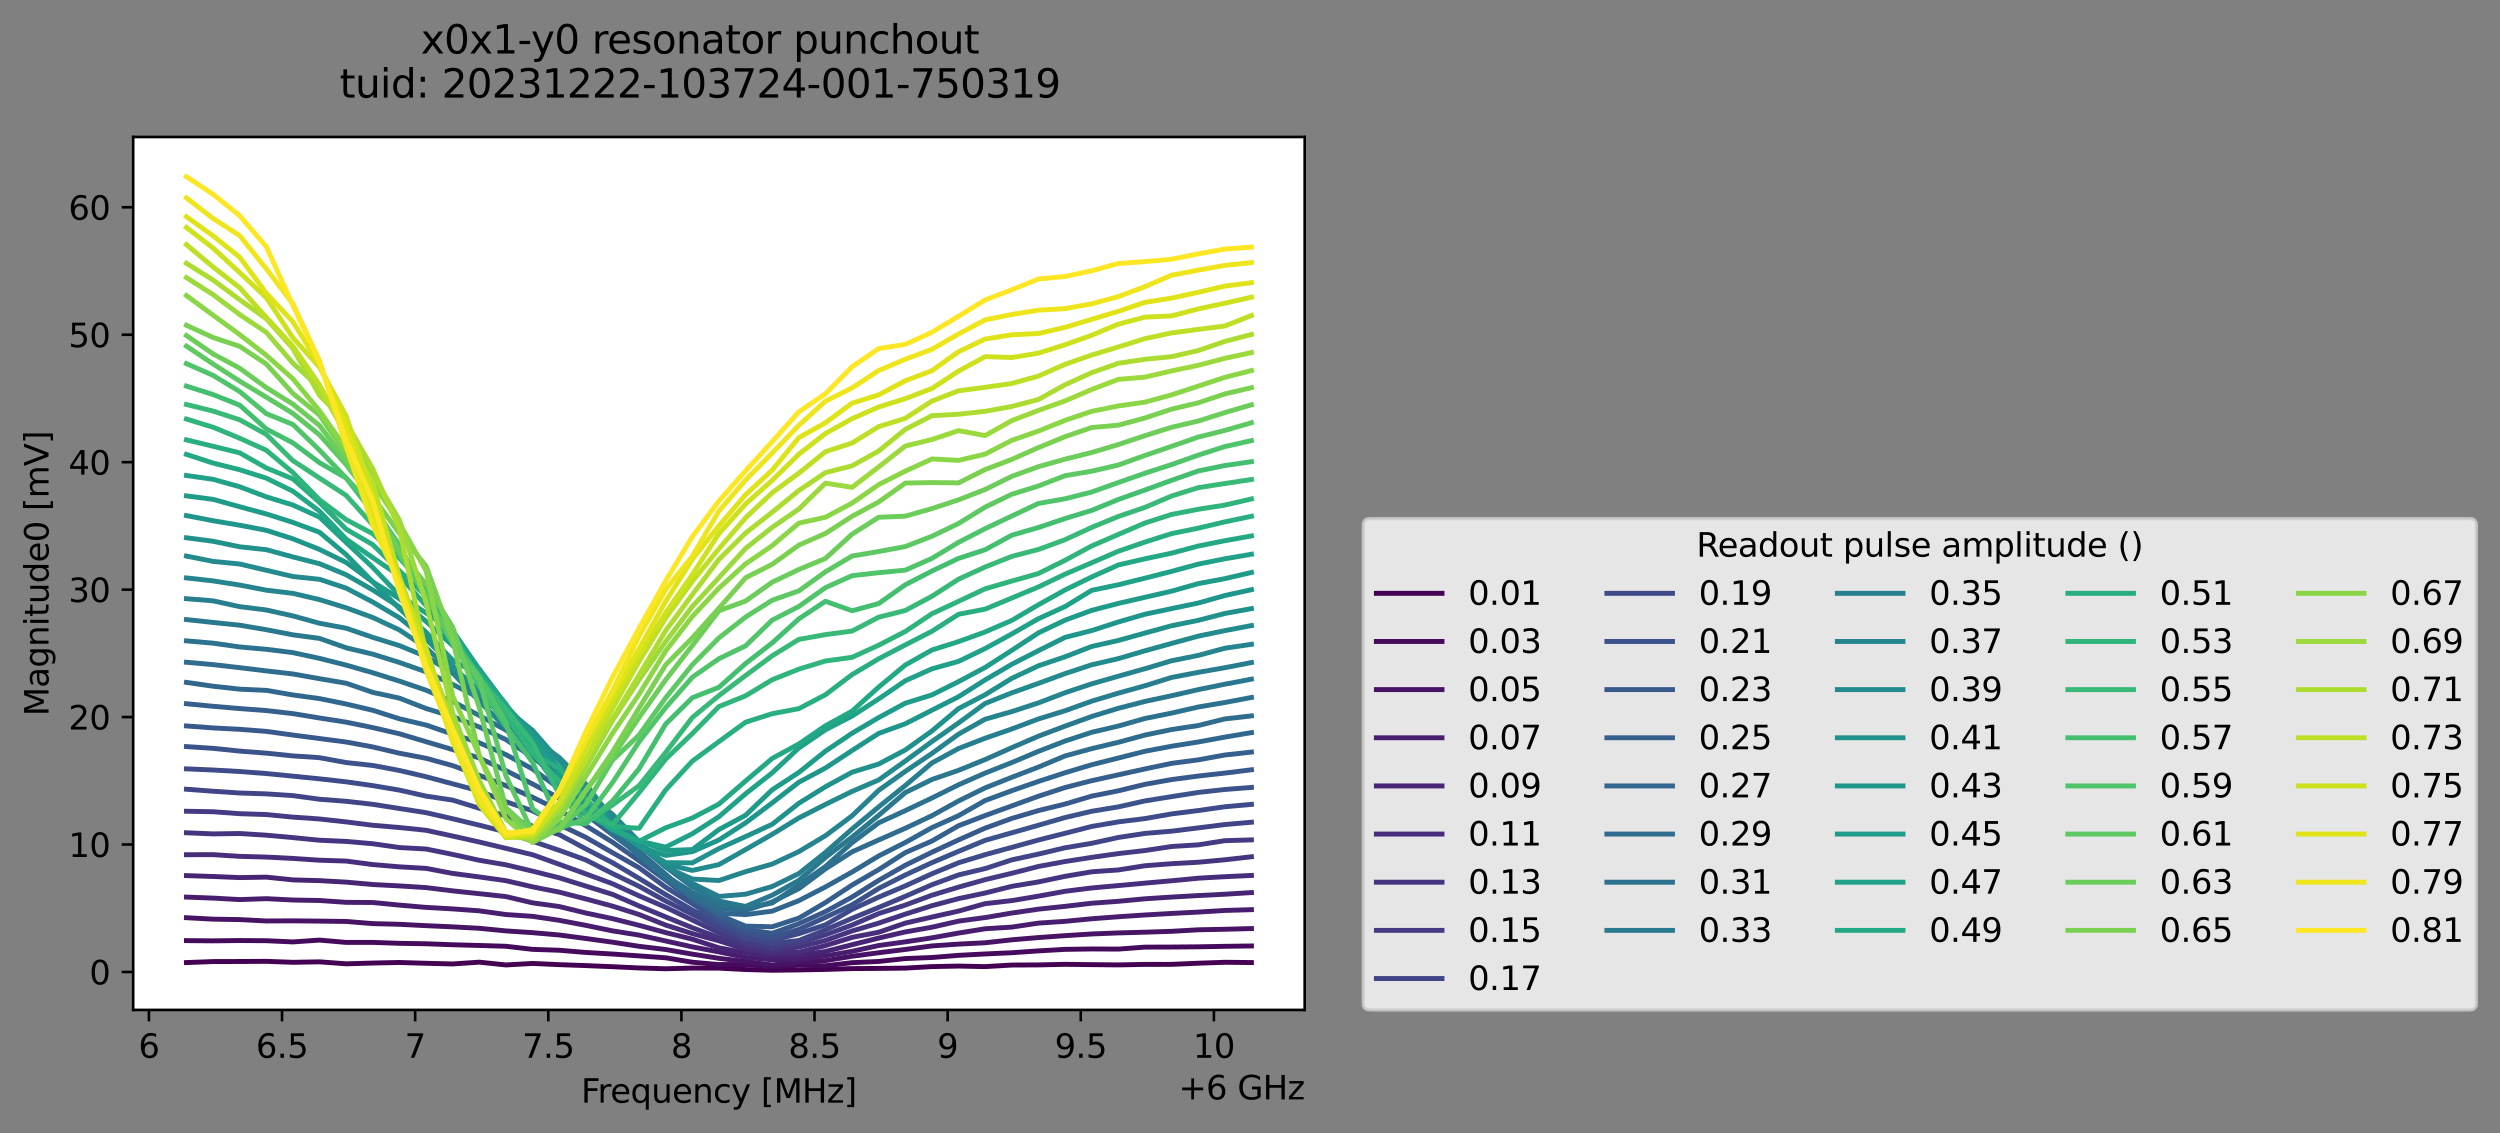 <?xml version="1.0" encoding="utf-8" standalone="no"?>
<!DOCTYPE svg PUBLIC "-//W3C//DTD SVG 1.1//EN"
  "http://www.w3.org/Graphics/SVG/1.1/DTD/svg11.dtd">
<svg xmlns:xlink="http://www.w3.org/1999/xlink" width="762.107pt" height="345.428pt" viewBox="0 0 762.107 345.428" xmlns="http://www.w3.org/2000/svg" version="1.1">
 <rect x="0" y="0" width="762.107" height="345.428" fill="#808080" stroke="none"/>
 <defs>
  <style type="text/css">*{stroke-linejoin: round; stroke-linecap: butt}</style>
 </defs>
 <g id="figure_1">
  <g id="patch_1">
   <path d="M 0 345.428 
L 762.107 345.428 
L 762.107 -0 
L 0 -0 
L 0 345.428 
z
" style="fill: none; opacity: 0"/>
  </g>
  <g id="axes_1">
   <g id="patch_2">
    <path d="M 40.603 307.872 
L 397.723 307.872 
L 397.723 41.76 
L 40.603 41.76 
z
" style="fill: #ffffff"/>
   </g>
   <g id="matplotlib.axis_1">
    <g id="xtick_1">
     <g id="line2d_1">
      <defs>
       <path id="mcde9754d13" d="M 0 0 
L 0 3.5 
" style="stroke: #000000; stroke-width: 0.8"/>
      </defs>
      <g>
       <use xlink:href="#mcde9754d13" x="45.394" y="307.872" style="stroke: #000000; stroke-width: 0.8"/>
      </g>
     </g>
     <g id="text_1">
      <!-- 6 -->
      <g transform="translate(42.212 322.47) scale(0.1 -0.1)">
       <defs>
        <path id="DejaVuSans-36" d="M 2113 2584 
Q 1688 2584 1439 2293 
Q 1191 2003 1191 1497 
Q 1191 994 1439 701 
Q 1688 409 2113 409 
Q 2538 409 2786 701 
Q 3034 994 3034 1497 
Q 3034 2003 2786 2293 
Q 2538 2584 2113 2584 
z
M 3366 4563 
L 3366 3988 
Q 3128 4100 2886 4159 
Q 2644 4219 2406 4219 
Q 1781 4219 1451 3797 
Q 1122 3375 1075 2522 
Q 1259 2794 1537 2939 
Q 1816 3084 2150 3084 
Q 2853 3084 3261 2657 
Q 3669 2231 3669 1497 
Q 3669 778 3244 343 
Q 2819 -91 2113 -91 
Q 1303 -91 875 529 
Q 447 1150 447 2328 
Q 447 3434 972 4092 
Q 1497 4750 2381 4750 
Q 2619 4750 2861 4703 
Q 3103 4656 3366 4563 
z
" transform="scale(0.016)"/>
       </defs>
       <use xlink:href="#DejaVuSans-36"/>
      </g>
     </g>
    </g>
    <g id="xtick_2">
     <g id="line2d_2">
      <g>
       <use xlink:href="#mcde9754d13" x="85.975" y="307.872" style="stroke: #000000; stroke-width: 0.8"/>
      </g>
     </g>
     <g id="text_2">
      <!-- 6.5 -->
      <g transform="translate(78.024 322.47) scale(0.1 -0.1)">
       <defs>
        <path id="DejaVuSans-2e" d="M 684 794 
L 1344 794 
L 1344 0 
L 684 0 
L 684 794 
z
" transform="scale(0.016)"/>
        <path id="DejaVuSans-35" d="M 691 4666 
L 3169 4666 
L 3169 4134 
L 1269 4134 
L 1269 2991 
Q 1406 3038 1543 3061 
Q 1681 3084 1819 3084 
Q 2600 3084 3056 2656 
Q 3513 2228 3513 1497 
Q 3513 744 3044 326 
Q 2575 -91 1722 -91 
Q 1428 -91 1123 -41 
Q 819 9 494 109 
L 494 744 
Q 775 591 1075 516 
Q 1375 441 1709 441 
Q 2250 441 2565 725 
Q 2881 1009 2881 1497 
Q 2881 1984 2565 2268 
Q 2250 2553 1709 2553 
Q 1456 2553 1204 2497 
Q 953 2441 691 2322 
L 691 4666 
z
" transform="scale(0.016)"/>
       </defs>
       <use xlink:href="#DejaVuSans-36"/>
       <use xlink:href="#DejaVuSans-2e" x="63.623"/>
       <use xlink:href="#DejaVuSans-35" x="95.41"/>
      </g>
     </g>
    </g>
    <g id="xtick_3">
     <g id="line2d_3">
      <g>
       <use xlink:href="#mcde9754d13" x="126.557" y="307.872" style="stroke: #000000; stroke-width: 0.8"/>
      </g>
     </g>
     <g id="text_3">
      <!-- 7 -->
      <g transform="translate(123.376 322.47) scale(0.1 -0.1)">
       <defs>
        <path id="DejaVuSans-37" d="M 525 4666 
L 3525 4666 
L 3525 4397 
L 1831 0 
L 1172 0 
L 2766 4134 
L 525 4134 
L 525 4666 
z
" transform="scale(0.016)"/>
       </defs>
       <use xlink:href="#DejaVuSans-37"/>
      </g>
     </g>
    </g>
    <g id="xtick_4">
     <g id="line2d_4">
      <g>
       <use xlink:href="#mcde9754d13" x="167.139" y="307.872" style="stroke: #000000; stroke-width: 0.8"/>
      </g>
     </g>
     <g id="text_4">
      <!-- 7.5 -->
      <g transform="translate(159.187 322.47) scale(0.1 -0.1)">
       <use xlink:href="#DejaVuSans-37"/>
       <use xlink:href="#DejaVuSans-2e" x="63.623"/>
       <use xlink:href="#DejaVuSans-35" x="95.41"/>
      </g>
     </g>
    </g>
    <g id="xtick_5">
     <g id="line2d_5">
      <g>
       <use xlink:href="#mcde9754d13" x="207.721" y="307.872" style="stroke: #000000; stroke-width: 0.8"/>
      </g>
     </g>
     <g id="text_5">
      <!-- 8 -->
      <g transform="translate(204.54 322.47) scale(0.1 -0.1)">
       <defs>
        <path id="DejaVuSans-38" d="M 2034 2216 
Q 1584 2216 1326 1975 
Q 1069 1734 1069 1313 
Q 1069 891 1326 650 
Q 1584 409 2034 409 
Q 2484 409 2743 651 
Q 3003 894 3003 1313 
Q 3003 1734 2745 1975 
Q 2488 2216 2034 2216 
z
M 1403 2484 
Q 997 2584 770 2862 
Q 544 3141 544 3541 
Q 544 4100 942 4425 
Q 1341 4750 2034 4750 
Q 2731 4750 3128 4425 
Q 3525 4100 3525 3541 
Q 3525 3141 3298 2862 
Q 3072 2584 2669 2484 
Q 3125 2378 3379 2068 
Q 3634 1759 3634 1313 
Q 3634 634 3220 271 
Q 2806 -91 2034 -91 
Q 1263 -91 848 271 
Q 434 634 434 1313 
Q 434 1759 690 2068 
Q 947 2378 1403 2484 
z
M 1172 3481 
Q 1172 3119 1398 2916 
Q 1625 2713 2034 2713 
Q 2441 2713 2670 2916 
Q 2900 3119 2900 3481 
Q 2900 3844 2670 4047 
Q 2441 4250 2034 4250 
Q 1625 4250 1398 4047 
Q 1172 3844 1172 3481 
z
" transform="scale(0.016)"/>
       </defs>
       <use xlink:href="#DejaVuSans-38"/>
      </g>
     </g>
    </g>
    <g id="xtick_6">
     <g id="line2d_6">
      <g>
       <use xlink:href="#mcde9754d13" x="248.303" y="307.872" style="stroke: #000000; stroke-width: 0.8"/>
      </g>
     </g>
     <g id="text_6">
      <!-- 8.5 -->
      <g transform="translate(240.351 322.47) scale(0.1 -0.1)">
       <use xlink:href="#DejaVuSans-38"/>
       <use xlink:href="#DejaVuSans-2e" x="63.623"/>
       <use xlink:href="#DejaVuSans-35" x="95.41"/>
      </g>
     </g>
    </g>
    <g id="xtick_7">
     <g id="line2d_7">
      <g>
       <use xlink:href="#mcde9754d13" x="288.884" y="307.872" style="stroke: #000000; stroke-width: 0.8"/>
      </g>
     </g>
     <g id="text_7">
      <!-- 9 -->
      <g transform="translate(285.703 322.47) scale(0.1 -0.1)">
       <defs>
        <path id="DejaVuSans-39" d="M 703 97 
L 703 672 
Q 941 559 1184 500 
Q 1428 441 1663 441 
Q 2288 441 2617 861 
Q 2947 1281 2994 2138 
Q 2813 1869 2534 1725 
Q 2256 1581 1919 1581 
Q 1219 1581 811 2004 
Q 403 2428 403 3163 
Q 403 3881 828 4315 
Q 1253 4750 1959 4750 
Q 2769 4750 3195 4129 
Q 3622 3509 3622 2328 
Q 3622 1225 3098 567 
Q 2575 -91 1691 -91 
Q 1453 -91 1209 -44 
Q 966 3 703 97 
z
M 1959 2075 
Q 2384 2075 2632 2365 
Q 2881 2656 2881 3163 
Q 2881 3666 2632 3958 
Q 2384 4250 1959 4250 
Q 1534 4250 1286 3958 
Q 1038 3666 1038 3163 
Q 1038 2656 1286 2365 
Q 1534 2075 1959 2075 
z
" transform="scale(0.016)"/>
       </defs>
       <use xlink:href="#DejaVuSans-39"/>
      </g>
     </g>
    </g>
    <g id="xtick_8">
     <g id="line2d_8">
      <g>
       <use xlink:href="#mcde9754d13" x="329.466" y="307.872" style="stroke: #000000; stroke-width: 0.8"/>
      </g>
     </g>
     <g id="text_8">
      <!-- 9.5 -->
      <g transform="translate(321.515 322.47) scale(0.1 -0.1)">
       <use xlink:href="#DejaVuSans-39"/>
       <use xlink:href="#DejaVuSans-2e" x="63.623"/>
       <use xlink:href="#DejaVuSans-35" x="95.41"/>
      </g>
     </g>
    </g>
    <g id="xtick_9">
     <g id="line2d_9">
      <g>
       <use xlink:href="#mcde9754d13" x="370.048" y="307.872" style="stroke: #000000; stroke-width: 0.8"/>
      </g>
     </g>
     <g id="text_9">
      <!-- 10 -->
      <g transform="translate(363.686 322.47) scale(0.1 -0.1)">
       <defs>
        <path id="DejaVuSans-31" d="M 794 531 
L 1825 531 
L 1825 4091 
L 703 3866 
L 703 4441 
L 1819 4666 
L 2450 4666 
L 2450 531 
L 3481 531 
L 3481 0 
L 794 0 
L 794 531 
z
" transform="scale(0.016)"/>
        <path id="DejaVuSans-30" d="M 2034 4250 
Q 1547 4250 1301 3770 
Q 1056 3291 1056 2328 
Q 1056 1369 1301 889 
Q 1547 409 2034 409 
Q 2525 409 2770 889 
Q 3016 1369 3016 2328 
Q 3016 3291 2770 3770 
Q 2525 4250 2034 4250 
z
M 2034 4750 
Q 2819 4750 3233 4129 
Q 3647 3509 3647 2328 
Q 3647 1150 3233 529 
Q 2819 -91 2034 -91 
Q 1250 -91 836 529 
Q 422 1150 422 2328 
Q 422 3509 836 4129 
Q 1250 4750 2034 4750 
z
" transform="scale(0.016)"/>
       </defs>
       <use xlink:href="#DejaVuSans-31"/>
       <use xlink:href="#DejaVuSans-30" x="63.623"/>
      </g>
     </g>
    </g>
    <g id="text_10">
     <!-- Frequency [MHz] -->
     <g transform="translate(177.144 336.149) scale(0.1 -0.1)">
      <defs>
       <path id="DejaVuSans-46" d="M 628 4666 
L 3309 4666 
L 3309 4134 
L 1259 4134 
L 1259 2759 
L 3109 2759 
L 3109 2228 
L 1259 2228 
L 1259 0 
L 628 0 
L 628 4666 
z
" transform="scale(0.016)"/>
       <path id="DejaVuSans-72" d="M 2631 2963 
Q 2534 3019 2420 3045 
Q 2306 3072 2169 3072 
Q 1681 3072 1420 2755 
Q 1159 2438 1159 1844 
L 1159 0 
L 581 0 
L 581 3500 
L 1159 3500 
L 1159 2956 
Q 1341 3275 1631 3429 
Q 1922 3584 2338 3584 
Q 2397 3584 2469 3576 
Q 2541 3569 2628 3553 
L 2631 2963 
z
" transform="scale(0.016)"/>
       <path id="DejaVuSans-65" d="M 3597 1894 
L 3597 1613 
L 953 1613 
Q 991 1019 1311 708 
Q 1631 397 2203 397 
Q 2534 397 2845 478 
Q 3156 559 3463 722 
L 3463 178 
Q 3153 47 2828 -22 
Q 2503 -91 2169 -91 
Q 1331 -91 842 396 
Q 353 884 353 1716 
Q 353 2575 817 3079 
Q 1281 3584 2069 3584 
Q 2775 3584 3186 3129 
Q 3597 2675 3597 1894 
z
M 3022 2063 
Q 3016 2534 2758 2815 
Q 2500 3097 2075 3097 
Q 1594 3097 1305 2825 
Q 1016 2553 972 2059 
L 3022 2063 
z
" transform="scale(0.016)"/>
       <path id="DejaVuSans-71" d="M 947 1747 
Q 947 1113 1208 752 
Q 1469 391 1925 391 
Q 2381 391 2643 752 
Q 2906 1113 2906 1747 
Q 2906 2381 2643 2742 
Q 2381 3103 1925 3103 
Q 1469 3103 1208 2742 
Q 947 2381 947 1747 
z
M 2906 525 
Q 2725 213 2448 61 
Q 2172 -91 1784 -91 
Q 1150 -91 751 415 
Q 353 922 353 1747 
Q 353 2572 751 3078 
Q 1150 3584 1784 3584 
Q 2172 3584 2448 3432 
Q 2725 3281 2906 2969 
L 2906 3500 
L 3481 3500 
L 3481 -1331 
L 2906 -1331 
L 2906 525 
z
" transform="scale(0.016)"/>
       <path id="DejaVuSans-75" d="M 544 1381 
L 544 3500 
L 1119 3500 
L 1119 1403 
Q 1119 906 1312 657 
Q 1506 409 1894 409 
Q 2359 409 2629 706 
Q 2900 1003 2900 1516 
L 2900 3500 
L 3475 3500 
L 3475 0 
L 2900 0 
L 2900 538 
Q 2691 219 2414 64 
Q 2138 -91 1772 -91 
Q 1169 -91 856 284 
Q 544 659 544 1381 
z
M 1991 3584 
L 1991 3584 
z
" transform="scale(0.016)"/>
       <path id="DejaVuSans-6e" d="M 3513 2113 
L 3513 0 
L 2938 0 
L 2938 2094 
Q 2938 2591 2744 2837 
Q 2550 3084 2163 3084 
Q 1697 3084 1428 2787 
Q 1159 2491 1159 1978 
L 1159 0 
L 581 0 
L 581 3500 
L 1159 3500 
L 1159 2956 
Q 1366 3272 1645 3428 
Q 1925 3584 2291 3584 
Q 2894 3584 3203 3211 
Q 3513 2838 3513 2113 
z
" transform="scale(0.016)"/>
       <path id="DejaVuSans-63" d="M 3122 3366 
L 3122 2828 
Q 2878 2963 2633 3030 
Q 2388 3097 2138 3097 
Q 1578 3097 1268 2742 
Q 959 2388 959 1747 
Q 959 1106 1268 751 
Q 1578 397 2138 397 
Q 2388 397 2633 464 
Q 2878 531 3122 666 
L 3122 134 
Q 2881 22 2623 -34 
Q 2366 -91 2075 -91 
Q 1284 -91 818 406 
Q 353 903 353 1747 
Q 353 2603 823 3093 
Q 1294 3584 2113 3584 
Q 2378 3584 2631 3529 
Q 2884 3475 3122 3366 
z
" transform="scale(0.016)"/>
       <path id="DejaVuSans-79" d="M 2059 -325 
Q 1816 -950 1584 -1140 
Q 1353 -1331 966 -1331 
L 506 -1331 
L 506 -850 
L 844 -850 
Q 1081 -850 1212 -737 
Q 1344 -625 1503 -206 
L 1606 56 
L 191 3500 
L 800 3500 
L 1894 763 
L 2988 3500 
L 3597 3500 
L 2059 -325 
z
" transform="scale(0.016)"/>
       <path id="DejaVuSans-20" transform="scale(0.016)"/>
       <path id="DejaVuSans-5b" d="M 550 4863 
L 1875 4863 
L 1875 4416 
L 1125 4416 
L 1125 -397 
L 1875 -397 
L 1875 -844 
L 550 -844 
L 550 4863 
z
" transform="scale(0.016)"/>
       <path id="DejaVuSans-4d" d="M 628 4666 
L 1569 4666 
L 2759 1491 
L 3956 4666 
L 4897 4666 
L 4897 0 
L 4281 0 
L 4281 4097 
L 3078 897 
L 2444 897 
L 1241 4097 
L 1241 0 
L 628 0 
L 628 4666 
z
" transform="scale(0.016)"/>
       <path id="DejaVuSans-48" d="M 628 4666 
L 1259 4666 
L 1259 2753 
L 3553 2753 
L 3553 4666 
L 4184 4666 
L 4184 0 
L 3553 0 
L 3553 2222 
L 1259 2222 
L 1259 0 
L 628 0 
L 628 4666 
z
" transform="scale(0.016)"/>
       <path id="DejaVuSans-7a" d="M 353 3500 
L 3084 3500 
L 3084 2975 
L 922 459 
L 3084 459 
L 3084 0 
L 275 0 
L 275 525 
L 2438 3041 
L 353 3041 
L 353 3500 
z
" transform="scale(0.016)"/>
       <path id="DejaVuSans-5d" d="M 1947 4863 
L 1947 -844 
L 622 -844 
L 622 -397 
L 1369 -397 
L 1369 4416 
L 622 4416 
L 622 4863 
L 1947 4863 
z
" transform="scale(0.016)"/>
      </defs>
      <use xlink:href="#DejaVuSans-46"/>
      <use xlink:href="#DejaVuSans-72" x="50.27"/>
      <use xlink:href="#DejaVuSans-65" x="89.133"/>
      <use xlink:href="#DejaVuSans-71" x="150.656"/>
      <use xlink:href="#DejaVuSans-75" x="214.133"/>
      <use xlink:href="#DejaVuSans-65" x="277.512"/>
      <use xlink:href="#DejaVuSans-6e" x="339.035"/>
      <use xlink:href="#DejaVuSans-63" x="402.414"/>
      <use xlink:href="#DejaVuSans-79" x="457.395"/>
      <use xlink:href="#DejaVuSans-20" x="516.574"/>
      <use xlink:href="#DejaVuSans-5b" x="548.361"/>
      <use xlink:href="#DejaVuSans-4d" x="587.375"/>
      <use xlink:href="#DejaVuSans-48" x="673.654"/>
      <use xlink:href="#DejaVuSans-7a" x="748.85"/>
      <use xlink:href="#DejaVuSans-5d" x="801.34"/>
     </g>
    </g>
    <g id="text_11">
     <!-- +6 GHz -->
     <g transform="translate(359.286 335.149) scale(0.1 -0.1)">
      <defs>
       <path id="DejaVuSans-2b" d="M 2944 4013 
L 2944 2272 
L 4684 2272 
L 4684 1741 
L 2944 1741 
L 2944 0 
L 2419 0 
L 2419 1741 
L 678 1741 
L 678 2272 
L 2419 2272 
L 2419 4013 
L 2944 4013 
z
" transform="scale(0.016)"/>
       <path id="DejaVuSans-47" d="M 3809 666 
L 3809 1919 
L 2778 1919 
L 2778 2438 
L 4434 2438 
L 4434 434 
Q 4069 175 3628 42 
Q 3188 -91 2688 -91 
Q 1594 -91 976 548 
Q 359 1188 359 2328 
Q 359 3472 976 4111 
Q 1594 4750 2688 4750 
Q 3144 4750 3555 4637 
Q 3966 4525 4313 4306 
L 4313 3634 
Q 3963 3931 3569 4081 
Q 3175 4231 2741 4231 
Q 1884 4231 1454 3753 
Q 1025 3275 1025 2328 
Q 1025 1384 1454 906 
Q 1884 428 2741 428 
Q 3075 428 3337 486 
Q 3600 544 3809 666 
z
" transform="scale(0.016)"/>
      </defs>
      <use xlink:href="#DejaVuSans-2b"/>
      <use xlink:href="#DejaVuSans-36" x="83.789"/>
      <use xlink:href="#DejaVuSans-20" x="147.412"/>
      <use xlink:href="#DejaVuSans-47" x="179.199"/>
      <use xlink:href="#DejaVuSans-48" x="256.689"/>
      <use xlink:href="#DejaVuSans-7a" x="331.885"/>
     </g>
    </g>
   </g>
   <g id="matplotlib.axis_2">
    <g id="ytick_1">
     <g id="line2d_10">
      <defs>
       <path id="mf9a98fb60b" d="M 0 0 
L -3.5 0 
" style="stroke: #000000; stroke-width: 0.8"/>
      </defs>
      <g>
       <use xlink:href="#mf9a98fb60b" x="40.603" y="296.295" style="stroke: #000000; stroke-width: 0.8"/>
      </g>
     </g>
     <g id="text_12">
      <!-- 0 -->
      <g transform="translate(27.241 300.094) scale(0.1 -0.1)">
       <use xlink:href="#DejaVuSans-30"/>
      </g>
     </g>
    </g>
    <g id="ytick_2">
     <g id="line2d_11">
      <g>
       <use xlink:href="#mf9a98fb60b" x="40.603" y="257.443" style="stroke: #000000; stroke-width: 0.8"/>
      </g>
     </g>
     <g id="text_13">
      <!-- 10 -->
      <g transform="translate(20.878 261.243) scale(0.1 -0.1)">
       <use xlink:href="#DejaVuSans-31"/>
       <use xlink:href="#DejaVuSans-30" x="63.623"/>
      </g>
     </g>
    </g>
    <g id="ytick_3">
     <g id="line2d_12">
      <g>
       <use xlink:href="#mf9a98fb60b" x="40.603" y="218.592" style="stroke: #000000; stroke-width: 0.8"/>
      </g>
     </g>
     <g id="text_14">
      <!-- 20 -->
      <g transform="translate(20.878 222.391) scale(0.1 -0.1)">
       <defs>
        <path id="DejaVuSans-32" d="M 1228 531 
L 3431 531 
L 3431 0 
L 469 0 
L 469 531 
Q 828 903 1448 1529 
Q 2069 2156 2228 2338 
Q 2531 2678 2651 2914 
Q 2772 3150 2772 3378 
Q 2772 3750 2511 3984 
Q 2250 4219 1831 4219 
Q 1534 4219 1204 4116 
Q 875 4013 500 3803 
L 500 4441 
Q 881 4594 1212 4672 
Q 1544 4750 1819 4750 
Q 2544 4750 2975 4387 
Q 3406 4025 3406 3419 
Q 3406 3131 3298 2873 
Q 3191 2616 2906 2266 
Q 2828 2175 2409 1742 
Q 1991 1309 1228 531 
z
" transform="scale(0.016)"/>
       </defs>
       <use xlink:href="#DejaVuSans-32"/>
       <use xlink:href="#DejaVuSans-30" x="63.623"/>
      </g>
     </g>
    </g>
    <g id="ytick_4">
     <g id="line2d_13">
      <g>
       <use xlink:href="#mf9a98fb60b" x="40.603" y="179.741" style="stroke: #000000; stroke-width: 0.8"/>
      </g>
     </g>
     <g id="text_15">
      <!-- 30 -->
      <g transform="translate(20.878 183.54) scale(0.1 -0.1)">
       <defs>
        <path id="DejaVuSans-33" d="M 2597 2516 
Q 3050 2419 3304 2112 
Q 3559 1806 3559 1356 
Q 3559 666 3084 287 
Q 2609 -91 1734 -91 
Q 1441 -91 1130 -33 
Q 819 25 488 141 
L 488 750 
Q 750 597 1062 519 
Q 1375 441 1716 441 
Q 2309 441 2620 675 
Q 2931 909 2931 1356 
Q 2931 1769 2642 2001 
Q 2353 2234 1838 2234 
L 1294 2234 
L 1294 2753 
L 1863 2753 
Q 2328 2753 2575 2939 
Q 2822 3125 2822 3475 
Q 2822 3834 2567 4026 
Q 2313 4219 1838 4219 
Q 1578 4219 1281 4162 
Q 984 4106 628 3988 
L 628 4550 
Q 988 4650 1302 4700 
Q 1616 4750 1894 4750 
Q 2613 4750 3031 4423 
Q 3450 4097 3450 3541 
Q 3450 3153 3228 2886 
Q 3006 2619 2597 2516 
z
" transform="scale(0.016)"/>
       </defs>
       <use xlink:href="#DejaVuSans-33"/>
       <use xlink:href="#DejaVuSans-30" x="63.623"/>
      </g>
     </g>
    </g>
    <g id="ytick_5">
     <g id="line2d_14">
      <g>
       <use xlink:href="#mf9a98fb60b" x="40.603" y="140.89" style="stroke: #000000; stroke-width: 0.8"/>
      </g>
     </g>
     <g id="text_16">
      <!-- 40 -->
      <g transform="translate(20.878 144.689) scale(0.1 -0.1)">
       <defs>
        <path id="DejaVuSans-34" d="M 2419 4116 
L 825 1625 
L 2419 1625 
L 2419 4116 
z
M 2253 4666 
L 3047 4666 
L 3047 1625 
L 3713 1625 
L 3713 1100 
L 3047 1100 
L 3047 0 
L 2419 0 
L 2419 1100 
L 313 1100 
L 313 1709 
L 2253 4666 
z
" transform="scale(0.016)"/>
       </defs>
       <use xlink:href="#DejaVuSans-34"/>
       <use xlink:href="#DejaVuSans-30" x="63.623"/>
      </g>
     </g>
    </g>
    <g id="ytick_6">
     <g id="line2d_15">
      <g>
       <use xlink:href="#mf9a98fb60b" x="40.603" y="102.038" style="stroke: #000000; stroke-width: 0.8"/>
      </g>
     </g>
     <g id="text_17">
      <!-- 50 -->
      <g transform="translate(20.878 105.838) scale(0.1 -0.1)">
       <use xlink:href="#DejaVuSans-35"/>
       <use xlink:href="#DejaVuSans-30" x="63.623"/>
      </g>
     </g>
    </g>
    <g id="ytick_7">
     <g id="line2d_16">
      <g>
       <use xlink:href="#mf9a98fb60b" x="40.603" y="63.187" style="stroke: #000000; stroke-width: 0.8"/>
      </g>
     </g>
     <g id="text_18">
      <!-- 60 -->
      <g transform="translate(20.878 66.986) scale(0.1 -0.1)">
       <use xlink:href="#DejaVuSans-36"/>
       <use xlink:href="#DejaVuSans-30" x="63.623"/>
      </g>
     </g>
    </g>
    <g id="text_19">
     <!-- Magnitude0 [mV] -->
     <g transform="translate(14.798 218.268) rotate(-90) scale(0.1 -0.1)">
      <defs>
       <path id="DejaVuSans-61" d="M 2194 1759 
Q 1497 1759 1228 1600 
Q 959 1441 959 1056 
Q 959 750 1161 570 
Q 1363 391 1709 391 
Q 2188 391 2477 730 
Q 2766 1069 2766 1631 
L 2766 1759 
L 2194 1759 
z
M 3341 1997 
L 3341 0 
L 2766 0 
L 2766 531 
Q 2569 213 2275 61 
Q 1981 -91 1556 -91 
Q 1019 -91 701 211 
Q 384 513 384 1019 
Q 384 1609 779 1909 
Q 1175 2209 1959 2209 
L 2766 2209 
L 2766 2266 
Q 2766 2663 2505 2880 
Q 2244 3097 1772 3097 
Q 1472 3097 1187 3025 
Q 903 2953 641 2809 
L 641 3341 
Q 956 3463 1253 3523 
Q 1550 3584 1831 3584 
Q 2591 3584 2966 3190 
Q 3341 2797 3341 1997 
z
" transform="scale(0.016)"/>
       <path id="DejaVuSans-67" d="M 2906 1791 
Q 2906 2416 2648 2759 
Q 2391 3103 1925 3103 
Q 1463 3103 1205 2759 
Q 947 2416 947 1791 
Q 947 1169 1205 825 
Q 1463 481 1925 481 
Q 2391 481 2648 825 
Q 2906 1169 2906 1791 
z
M 3481 434 
Q 3481 -459 3084 -895 
Q 2688 -1331 1869 -1331 
Q 1566 -1331 1297 -1286 
Q 1028 -1241 775 -1147 
L 775 -588 
Q 1028 -725 1275 -790 
Q 1522 -856 1778 -856 
Q 2344 -856 2625 -561 
Q 2906 -266 2906 331 
L 2906 616 
Q 2728 306 2450 153 
Q 2172 0 1784 0 
Q 1141 0 747 490 
Q 353 981 353 1791 
Q 353 2603 747 3093 
Q 1141 3584 1784 3584 
Q 2172 3584 2450 3431 
Q 2728 3278 2906 2969 
L 2906 3500 
L 3481 3500 
L 3481 434 
z
" transform="scale(0.016)"/>
       <path id="DejaVuSans-69" d="M 603 3500 
L 1178 3500 
L 1178 0 
L 603 0 
L 603 3500 
z
M 603 4863 
L 1178 4863 
L 1178 4134 
L 603 4134 
L 603 4863 
z
" transform="scale(0.016)"/>
       <path id="DejaVuSans-74" d="M 1172 4494 
L 1172 3500 
L 2356 3500 
L 2356 3053 
L 1172 3053 
L 1172 1153 
Q 1172 725 1289 603 
Q 1406 481 1766 481 
L 2356 481 
L 2356 0 
L 1766 0 
Q 1100 0 847 248 
Q 594 497 594 1153 
L 594 3053 
L 172 3053 
L 172 3500 
L 594 3500 
L 594 4494 
L 1172 4494 
z
" transform="scale(0.016)"/>
       <path id="DejaVuSans-64" d="M 2906 2969 
L 2906 4863 
L 3481 4863 
L 3481 0 
L 2906 0 
L 2906 525 
Q 2725 213 2448 61 
Q 2172 -91 1784 -91 
Q 1150 -91 751 415 
Q 353 922 353 1747 
Q 353 2572 751 3078 
Q 1150 3584 1784 3584 
Q 2172 3584 2448 3432 
Q 2725 3281 2906 2969 
z
M 947 1747 
Q 947 1113 1208 752 
Q 1469 391 1925 391 
Q 2381 391 2643 752 
Q 2906 1113 2906 1747 
Q 2906 2381 2643 2742 
Q 2381 3103 1925 3103 
Q 1469 3103 1208 2742 
Q 947 2381 947 1747 
z
" transform="scale(0.016)"/>
       <path id="DejaVuSans-6d" d="M 3328 2828 
Q 3544 3216 3844 3400 
Q 4144 3584 4550 3584 
Q 5097 3584 5394 3201 
Q 5691 2819 5691 2113 
L 5691 0 
L 5113 0 
L 5113 2094 
Q 5113 2597 4934 2840 
Q 4756 3084 4391 3084 
Q 3944 3084 3684 2787 
Q 3425 2491 3425 1978 
L 3425 0 
L 2847 0 
L 2847 2094 
Q 2847 2600 2669 2842 
Q 2491 3084 2119 3084 
Q 1678 3084 1418 2786 
Q 1159 2488 1159 1978 
L 1159 0 
L 581 0 
L 581 3500 
L 1159 3500 
L 1159 2956 
Q 1356 3278 1631 3431 
Q 1906 3584 2284 3584 
Q 2666 3584 2933 3390 
Q 3200 3197 3328 2828 
z
" transform="scale(0.016)"/>
       <path id="DejaVuSans-56" d="M 1831 0 
L 50 4666 
L 709 4666 
L 2188 738 
L 3669 4666 
L 4325 4666 
L 2547 0 
L 1831 0 
z
" transform="scale(0.016)"/>
      </defs>
      <use xlink:href="#DejaVuSans-4d"/>
      <use xlink:href="#DejaVuSans-61" x="86.279"/>
      <use xlink:href="#DejaVuSans-67" x="147.559"/>
      <use xlink:href="#DejaVuSans-6e" x="211.035"/>
      <use xlink:href="#DejaVuSans-69" x="274.414"/>
      <use xlink:href="#DejaVuSans-74" x="302.197"/>
      <use xlink:href="#DejaVuSans-75" x="341.406"/>
      <use xlink:href="#DejaVuSans-64" x="404.785"/>
      <use xlink:href="#DejaVuSans-65" x="468.262"/>
      <use xlink:href="#DejaVuSans-30" x="529.785"/>
      <use xlink:href="#DejaVuSans-20" x="593.408"/>
      <use xlink:href="#DejaVuSans-5b" x="625.195"/>
      <use xlink:href="#DejaVuSans-6d" x="664.209"/>
      <use xlink:href="#DejaVuSans-56" x="761.621"/>
      <use xlink:href="#DejaVuSans-5d" x="830.029"/>
     </g>
    </g>
   </g>
   <g id="line2d_17">
    <path d="M 56.836 293.431 
L 64.952 293.125 
L 73.069 293.101 
L 81.185 293.056 
L 89.301 293.354 
L 97.418 293.21 
L 105.534 293.815 
L 113.65 293.576 
L 121.767 293.405 
L 129.883 293.651 
L 137.999 293.855 
L 146.116 293.306 
L 154.232 294.159 
L 162.349 293.694 
L 170.465 294.066 
L 178.581 294.356 
L 186.698 294.691 
L 194.814 295.071 
L 202.93 295.32 
L 211.047 295.112 
L 219.163 295.132 
L 227.279 295.553 
L 235.396 295.776 
L 243.512 295.672 
L 251.629 295.519 
L 259.745 295.265 
L 267.861 295.214 
L 275.978 295.121 
L 284.094 294.657 
L 292.21 294.501 
L 300.327 294.666 
L 308.443 294.186 
L 316.559 294.145 
L 324.676 293.966 
L 332.792 294.061 
L 340.909 294.145 
L 349.025 293.986 
L 357.141 293.979 
L 365.258 293.631 
L 373.374 293.345 
L 381.49 293.428 
" clip-path="url(#p774a2bc990)" style="fill: none; stroke: #440154; stroke-width: 1.5; stroke-linecap: square"/>
   </g>
   <g id="line2d_18">
    <path d="M 56.836 286.741 
L 64.952 286.811 
L 73.069 286.715 
L 81.185 286.769 
L 89.301 287.142 
L 97.418 286.58 
L 105.534 287.291 
L 113.65 287.282 
L 121.767 287.564 
L 129.883 287.701 
L 137.999 288.002 
L 146.116 288.221 
L 154.232 288.464 
L 162.349 289.407 
L 170.465 289.675 
L 178.581 290.346 
L 186.698 290.826 
L 194.814 291.398 
L 202.93 291.975 
L 211.047 293.322 
L 219.163 294.04 
L 227.279 294.03 
L 235.396 294.785 
L 243.512 294.229 
L 251.629 294.405 
L 259.745 293.466 
L 267.861 293.089 
L 275.978 292.214 
L 284.094 291.884 
L 292.21 291.23 
L 300.327 290.803 
L 308.443 290.433 
L 316.559 289.868 
L 324.676 289.409 
L 332.792 289.281 
L 340.909 289.326 
L 349.025 288.724 
L 357.141 288.697 
L 365.258 288.626 
L 373.374 288.48 
L 381.49 288.367 
" clip-path="url(#p774a2bc990)" style="fill: none; stroke: #460a5d; stroke-width: 1.5; stroke-linecap: square"/>
   </g>
   <g id="line2d_19">
    <path d="M 56.836 279.755 
L 64.952 280.198 
L 73.069 280.328 
L 81.185 280.754 
L 89.301 280.711 
L 97.418 280.792 
L 105.534 280.9 
L 113.65 281.558 
L 121.767 281.767 
L 129.883 282.182 
L 137.999 282.548 
L 146.116 282.984 
L 154.232 283.779 
L 162.349 284.315 
L 170.465 285.023 
L 178.581 286.092 
L 186.698 287.218 
L 194.814 288.474 
L 202.93 289.449 
L 211.047 290.86 
L 219.163 292.14 
L 227.279 293.122 
L 235.396 294.162 
L 243.512 293.343 
L 251.629 292.836 
L 259.745 291.508 
L 267.861 290.436 
L 275.978 289.437 
L 284.094 288.357 
L 292.21 287.802 
L 300.327 287.395 
L 308.443 286.491 
L 316.559 285.809 
L 324.676 285.226 
L 332.792 284.713 
L 340.909 284.394 
L 349.025 284.172 
L 357.141 283.905 
L 365.258 283.443 
L 373.374 283.279 
L 381.49 283.067 
" clip-path="url(#p774a2bc990)" style="fill: none; stroke: #471365; stroke-width: 1.5; stroke-linecap: square"/>
   </g>
   <g id="line2d_20">
    <path d="M 56.836 273.472 
L 64.952 273.779 
L 73.069 274.235 
L 81.185 273.951 
L 89.301 274.364 
L 97.418 274.512 
L 105.534 275.068 
L 113.65 275.122 
L 121.767 275.917 
L 129.883 276.613 
L 137.999 277.071 
L 146.116 277.659 
L 154.232 278.79 
L 162.349 279.338 
L 170.465 280.547 
L 178.581 282.088 
L 186.698 283.767 
L 194.814 285.059 
L 202.93 286.852 
L 211.047 288.648 
L 219.163 290.186 
L 227.279 291.862 
L 235.396 292.584 
L 243.512 292.406 
L 251.629 291.396 
L 259.745 290.006 
L 267.861 288.232 
L 275.978 287.112 
L 284.094 285.886 
L 292.21 284.437 
L 300.327 283.127 
L 308.443 282.617 
L 316.559 281.407 
L 324.676 280.866 
L 332.792 280.075 
L 340.909 279.465 
L 349.025 278.928 
L 357.141 278.455 
L 365.258 278.044 
L 373.374 277.545 
L 381.49 277.306 
" clip-path="url(#p774a2bc990)" style="fill: none; stroke: #481c6e; stroke-width: 1.5; stroke-linecap: square"/>
   </g>
   <g id="line2d_21">
    <path d="M 56.836 266.924 
L 64.952 267.19 
L 73.069 267.527 
L 81.185 267.389 
L 89.301 268.229 
L 97.418 268.456 
L 105.534 268.912 
L 113.65 269.644 
L 121.767 270.063 
L 129.883 270.576 
L 137.999 271.573 
L 146.116 272.436 
L 154.232 273.314 
L 162.349 275.225 
L 170.465 276.346 
L 178.581 278.323 
L 186.698 280.039 
L 194.814 282.079 
L 202.93 284.292 
L 211.047 286.297 
L 219.163 288.948 
L 227.279 290.445 
L 235.396 291.591 
L 243.512 291.217 
L 251.629 290.048 
L 259.745 287.991 
L 267.861 285.96 
L 275.978 284.086 
L 284.094 282.655 
L 292.21 280.798 
L 300.327 279.707 
L 308.443 278.331 
L 316.559 277.149 
L 324.676 276.296 
L 332.792 275.342 
L 340.909 274.757 
L 349.025 273.99 
L 357.141 273.466 
L 365.258 273.004 
L 373.374 272.597 
L 381.49 272.092 
" clip-path="url(#p774a2bc990)" style="fill: none; stroke: #482475; stroke-width: 1.5; stroke-linecap: square"/>
   </g>
   <g id="line2d_22">
    <path d="M 56.836 260.557 
L 64.952 260.532 
L 73.069 261.054 
L 81.185 261.275 
L 89.301 261.688 
L 97.418 262.224 
L 105.534 262.492 
L 113.65 263.561 
L 121.767 264.245 
L 129.883 264.721 
L 137.999 266.258 
L 146.116 267.326 
L 154.232 268.469 
L 162.349 270.346 
L 170.465 271.957 
L 178.581 274.033 
L 186.698 276.222 
L 194.814 278.78 
L 202.93 282.005 
L 211.047 284.603 
L 219.163 286.812 
L 227.279 289.371 
L 235.396 290.571 
L 243.512 290.258 
L 251.629 288.261 
L 259.745 285.751 
L 267.861 284.183 
L 275.978 281.406 
L 284.094 279.553 
L 292.21 277.737 
L 300.327 275.468 
L 308.443 274.542 
L 316.559 273.183 
L 324.676 271.704 
L 332.792 270.688 
L 340.909 269.961 
L 349.025 269.214 
L 357.141 268.496 
L 365.258 267.711 
L 373.374 267.254 
L 381.49 266.876 
" clip-path="url(#p774a2bc990)" style="fill: none; stroke: #472d7b; stroke-width: 1.5; stroke-linecap: square"/>
   </g>
   <g id="line2d_23">
    <path d="M 56.836 253.865 
L 64.952 254.206 
L 73.069 254.09 
L 81.185 254.601 
L 89.301 255.338 
L 97.418 256.14 
L 105.534 256.509 
L 113.65 257.208 
L 121.767 258.376 
L 129.883 258.812 
L 137.999 260.469 
L 146.116 262.247 
L 154.232 263.628 
L 162.349 265.565 
L 170.465 267.589 
L 178.581 270.115 
L 186.698 272.628 
L 194.814 276.177 
L 202.93 279.516 
L 211.047 282.81 
L 219.163 285.833 
L 227.279 288.388 
L 235.396 289.754 
L 243.512 288.708 
L 251.629 286.7 
L 259.745 283.796 
L 267.861 281.407 
L 275.978 278.657 
L 284.094 276.09 
L 292.21 273.935 
L 300.327 272.228 
L 308.443 270.183 
L 316.559 268.849 
L 324.676 267.145 
L 332.792 265.758 
L 340.909 265.197 
L 349.025 263.913 
L 357.141 263.292 
L 365.258 262.85 
L 373.374 262.098 
L 381.49 261.177 
" clip-path="url(#p774a2bc990)" style="fill: none; stroke: #463480; stroke-width: 1.5; stroke-linecap: square"/>
   </g>
   <g id="line2d_24">
    <path d="M 56.836 247.304 
L 64.952 247.454 
L 73.069 248.052 
L 81.185 248.309 
L 89.301 249.102 
L 97.418 249.662 
L 105.534 250.558 
L 113.65 251.584 
L 121.767 252.264 
L 129.883 253.106 
L 137.999 254.868 
L 146.116 256.687 
L 154.232 258.615 
L 162.349 260.557 
L 170.465 263.472 
L 178.581 266.397 
L 186.698 269.39 
L 194.814 273.093 
L 202.93 276.587 
L 211.047 280.464 
L 219.163 284.362 
L 227.279 287.365 
L 235.396 288.925 
L 243.512 287.499 
L 251.629 284.978 
L 259.745 281.982 
L 267.861 278.488 
L 275.978 275.904 
L 284.094 272.887 
L 292.21 270.433 
L 300.327 268.158 
L 308.443 266.211 
L 316.559 264.127 
L 324.676 262.623 
L 332.792 261.361 
L 340.909 260.208 
L 349.025 259.28 
L 357.141 258.05 
L 365.258 257.547 
L 373.374 256.271 
L 381.49 256.033 
" clip-path="url(#p774a2bc990)" style="fill: none; stroke: #443b84; stroke-width: 1.5; stroke-linecap: square"/>
   </g>
   <g id="line2d_25">
    <path d="M 56.836 240.591 
L 64.952 241.203 
L 73.069 241.74 
L 81.185 242.008 
L 89.301 242.54 
L 97.418 243.648 
L 105.534 244.267 
L 113.65 245.195 
L 121.767 246.471 
L 129.883 247.736 
L 137.999 249.597 
L 146.116 251.55 
L 154.232 253.619 
L 162.349 256.463 
L 170.465 259.21 
L 178.581 262.15 
L 186.698 266.279 
L 194.814 270.191 
L 202.93 274.687 
L 211.047 278.724 
L 219.163 282.93 
L 227.279 286.236 
L 235.396 287.583 
L 243.512 286.713 
L 251.629 283.449 
L 259.745 279.938 
L 267.861 276.623 
L 275.978 273.234 
L 284.094 269.696 
L 292.21 266.709 
L 300.327 264.775 
L 308.443 262.12 
L 316.559 260.363 
L 324.676 258.432 
L 332.792 257.077 
L 340.909 255.296 
L 349.025 254.058 
L 357.141 253.378 
L 365.258 252.378 
L 373.374 251.357 
L 381.49 250.646 
" clip-path="url(#p774a2bc990)" style="fill: none; stroke: #414487; stroke-width: 1.5; stroke-linecap: square"/>
   </g>
   <g id="line2d_26">
    <path d="M 56.836 234.383 
L 64.952 234.728 
L 73.069 235.195 
L 81.185 235.809 
L 89.301 236.611 
L 97.418 237.422 
L 105.534 238.341 
L 113.65 239.495 
L 121.767 240.864 
L 129.883 242.69 
L 137.999 243.907 
L 146.116 246.4 
L 154.232 248.716 
L 162.349 251.852 
L 170.465 254.422 
L 178.581 258.771 
L 186.698 262.979 
L 194.814 267.766 
L 202.93 272.712 
L 211.047 277.411 
L 219.163 281.453 
L 227.279 285.424 
L 235.396 286.683 
L 243.512 284.632 
L 251.629 281.931 
L 259.745 277.208 
L 267.861 273.48 
L 275.978 270.05 
L 284.094 266.361 
L 292.21 263.002 
L 300.327 260.53 
L 308.443 258.316 
L 316.559 256.069 
L 324.676 254.02 
L 332.792 251.936 
L 340.909 250.544 
L 349.025 249.535 
L 357.141 248.113 
L 365.258 247.093 
L 373.374 245.936 
L 381.49 245.205 
" clip-path="url(#p774a2bc990)" style="fill: none; stroke: #3e4a89; stroke-width: 1.5; stroke-linecap: square"/>
   </g>
   <g id="line2d_27">
    <path d="M 56.836 227.593 
L 64.952 228.127 
L 73.069 228.967 
L 81.185 229.596 
L 89.301 230.433 
L 97.418 230.979 
L 105.534 232.463 
L 113.65 233.348 
L 121.767 234.877 
L 129.883 236.776 
L 137.999 238.948 
L 146.116 241.102 
L 154.232 244.388 
L 162.349 247.183 
L 170.465 251.375 
L 178.581 255.26 
L 186.698 259.912 
L 194.814 264.52 
L 202.93 270.465 
L 211.047 275.49 
L 219.163 280.626 
L 227.279 284.353 
L 235.396 285.718 
L 243.512 283.318 
L 251.629 279.654 
L 259.745 275.822 
L 267.861 270.834 
L 275.978 266.728 
L 284.094 262.971 
L 292.21 259.516 
L 300.327 256.164 
L 308.443 253.871 
L 316.559 251.565 
L 324.676 249.217 
L 332.792 247.307 
L 340.909 245.971 
L 349.025 244.15 
L 357.141 242.847 
L 365.258 241.574 
L 373.374 240.664 
L 381.49 240.035 
" clip-path="url(#p774a2bc990)" style="fill: none; stroke: #3b528b; stroke-width: 1.5; stroke-linecap: square"/>
   </g>
   <g id="line2d_28">
    <path d="M 56.836 221.299 
L 64.952 221.905 
L 73.069 222.326 
L 81.185 222.956 
L 89.301 224.076 
L 97.418 225.141 
L 105.534 226.2 
L 113.65 227.706 
L 121.767 229.62 
L 129.883 231.163 
L 137.999 233.396 
L 146.116 236.364 
L 154.232 239.495 
L 162.349 243.047 
L 170.465 247.014 
L 178.581 251.71 
L 186.698 256.712 
L 194.814 262.377 
L 202.93 268.303 
L 211.047 274.413 
L 219.163 279.25 
L 227.279 283.302 
L 235.396 284.51 
L 243.512 281.581 
L 251.629 277.902 
L 259.745 273.453 
L 267.861 268.365 
L 275.978 263.767 
L 284.094 259.784 
L 292.21 256.027 
L 300.327 252.437 
L 308.443 249.485 
L 316.559 247.094 
L 324.676 245.108 
L 332.792 242.688 
L 340.909 241.077 
L 349.025 239.094 
L 357.141 237.647 
L 365.258 236.575 
L 373.374 235.666 
L 381.49 234.657 
" clip-path="url(#p774a2bc990)" style="fill: none; stroke: #38598c; stroke-width: 1.5; stroke-linecap: square"/>
   </g>
   <g id="line2d_29">
    <path d="M 56.836 214.531 
L 64.952 215.309 
L 73.069 216.003 
L 81.185 216.615 
L 89.301 217.542 
L 97.418 218.878 
L 105.534 220.148 
L 113.65 221.812 
L 121.767 223.687 
L 129.883 226.114 
L 137.999 228.511 
L 146.116 231.082 
L 154.232 234.906 
L 162.349 238.989 
L 170.465 243.303 
L 178.581 248.302 
L 186.698 254.439 
L 194.814 260.477 
L 202.93 266.687 
L 211.047 273.087 
L 219.163 278.933 
L 227.279 282.314 
L 235.396 282.52 
L 243.512 279.894 
L 251.629 275.136 
L 259.745 269.796 
L 267.861 265.095 
L 275.978 259.907 
L 284.094 256.378 
L 292.21 251.712 
L 300.327 248.609 
L 308.443 245.665 
L 316.559 242.722 
L 324.676 240.069 
L 332.792 237.982 
L 340.909 236.195 
L 349.025 234.405 
L 357.141 232.705 
L 365.258 231.638 
L 373.374 230.156 
L 381.49 229.268 
" clip-path="url(#p774a2bc990)" style="fill: none; stroke: #355f8d; stroke-width: 1.5; stroke-linecap: square"/>
   </g>
   <g id="line2d_30">
    <path d="M 56.836 208.026 
L 64.952 209.19 
L 73.069 210.086 
L 81.185 210.451 
L 89.301 211.853 
L 97.418 212.969 
L 105.534 214.618 
L 113.65 216.536 
L 121.767 219.126 
L 129.883 221.025 
L 137.999 223.812 
L 146.116 226.433 
L 154.232 230.05 
L 162.349 234.424 
L 170.465 240.384 
L 178.581 245.88 
L 186.698 252.298 
L 194.814 259.574 
L 202.93 266.515 
L 211.047 273.913 
L 219.163 278.4 
L 227.279 278.821 
L 235.396 277.751 
L 243.512 274.553 
L 251.629 270.374 
L 259.745 265.825 
L 267.861 260.926 
L 275.978 256.825 
L 284.094 252.292 
L 292.21 248.649 
L 300.327 244.024 
L 308.443 241.026 
L 316.559 238.206 
L 324.676 235.564 
L 332.792 233.123 
L 340.909 231.082 
L 349.025 229.017 
L 357.141 227.483 
L 365.258 226.191 
L 373.374 224.701 
L 381.49 223.331 
" clip-path="url(#p774a2bc990)" style="fill: none; stroke: #31668e; stroke-width: 1.5; stroke-linecap: square"/>
   </g>
   <g id="line2d_31">
    <path d="M 56.836 201.889 
L 64.952 202.607 
L 73.069 203.533 
L 81.185 204.516 
L 89.301 205.458 
L 97.418 206.902 
L 105.534 208.28 
L 113.65 211.072 
L 121.767 212.828 
L 129.883 215.988 
L 137.999 218.456 
L 146.116 221.626 
L 154.232 225.466 
L 162.349 230.853 
L 170.465 237.05 
L 178.581 243.594 
L 186.698 253.026 
L 194.814 261.127 
L 202.93 267.881 
L 211.047 273.451 
L 219.163 276.98 
L 227.279 277.559 
L 235.396 274.937 
L 243.512 270.906 
L 251.629 264.87 
L 259.745 259.67 
L 267.861 256.052 
L 275.978 252.483 
L 284.094 248.646 
L 292.21 244.163 
L 300.327 240.165 
L 308.443 236.951 
L 316.559 233.836 
L 324.676 230.438 
L 332.792 228.217 
L 340.909 226.283 
L 349.025 224.075 
L 357.141 222.395 
L 365.258 221.176 
L 373.374 219.154 
L 381.49 218.232 
" clip-path="url(#p774a2bc990)" style="fill: none; stroke: #2f6c8e; stroke-width: 1.5; stroke-linecap: square"/>
   </g>
   <g id="line2d_32">
    <path d="M 56.836 195.36 
L 64.952 196.068 
L 73.069 197.219 
L 81.185 197.933 
L 89.301 198.952 
L 97.418 200.708 
L 105.534 202.762 
L 113.65 205.087 
L 121.767 207.636 
L 129.883 210.407 
L 137.999 213.856 
L 146.116 218.119 
L 154.232 222.583 
L 162.349 228.115 
L 170.465 235.886 
L 178.581 245.908 
L 186.698 254.109 
L 194.814 260.417 
L 202.93 266.979 
L 211.047 272.058 
L 219.163 275.855 
L 227.279 276.801 
L 235.396 275.283 
L 243.512 269.808 
L 251.629 264.14 
L 259.745 256.9 
L 267.861 250.832 
L 275.978 247.111 
L 284.094 243.261 
L 292.21 239.229 
L 300.327 235.656 
L 308.443 232.456 
L 316.559 229.037 
L 324.676 225.897 
L 332.792 223.233 
L 340.909 221.33 
L 349.025 219.027 
L 357.141 217.384 
L 365.258 215.527 
L 373.374 214.153 
L 381.49 212.614 
" clip-path="url(#p774a2bc990)" style="fill: none; stroke: #2c728e; stroke-width: 1.5; stroke-linecap: square"/>
   </g>
   <g id="line2d_33">
    <path d="M 56.836 188.872 
L 64.952 189.754 
L 73.069 190.587 
L 81.185 191.967 
L 89.301 193.525 
L 97.418 194.62 
L 105.534 197.482 
L 113.65 199.417 
L 121.767 201.955 
L 129.883 204.812 
L 137.999 208.659 
L 146.116 212.743 
L 154.232 218.208 
L 162.349 227.197 
L 170.465 237.384 
L 178.581 245.219 
L 186.698 250.776 
L 194.814 257.651 
L 202.93 264.304 
L 211.047 270.36 
L 219.163 274.69 
L 227.279 276.323 
L 235.396 272.889 
L 243.512 268.368 
L 251.629 261.392 
L 259.745 255.167 
L 267.861 248.541 
L 275.978 241.602 
L 284.094 237.623 
L 292.21 234.82 
L 300.327 231.53 
L 308.443 227.915 
L 316.559 224.415 
L 324.676 221.352 
L 332.792 218.415 
L 340.909 215.914 
L 349.025 213.827 
L 357.141 212.084 
L 365.258 210.227 
L 373.374 208.579 
L 381.49 207.038 
" clip-path="url(#p774a2bc990)" style="fill: none; stroke: #2a788e; stroke-width: 1.5; stroke-linecap: square"/>
   </g>
   <g id="line2d_34">
    <path d="M 56.836 182.512 
L 64.952 183.163 
L 73.069 184.932 
L 81.185 185.947 
L 89.301 187.766 
L 97.418 190.009 
L 105.534 191.512 
L 113.65 194.298 
L 121.767 196.819 
L 129.883 200.14 
L 137.999 205.235 
L 146.116 210.696 
L 154.232 219.259 
L 162.349 230.219 
L 170.465 237.288 
L 178.581 244.249 
L 186.698 251.774 
L 194.814 257.216 
L 202.93 263.759 
L 211.047 269.284 
L 219.163 273.272 
L 227.279 272.591 
L 235.396 270.248 
L 243.512 266.299 
L 251.629 259.853 
L 259.745 252.707 
L 267.861 245.972 
L 275.978 239.444 
L 284.094 232.579 
L 292.21 228.169 
L 300.327 225.028 
L 308.443 222.219 
L 316.559 219.165 
L 324.676 216.664 
L 332.792 213.741 
L 340.909 211.303 
L 349.025 209.046 
L 357.141 206.517 
L 365.258 204.964 
L 373.374 203.546 
L 381.49 201.97 
" clip-path="url(#p774a2bc990)" style="fill: none; stroke: #277e8e; stroke-width: 1.5; stroke-linecap: square"/>
   </g>
   <g id="line2d_35">
    <path d="M 56.836 176.174 
L 64.952 177.084 
L 73.069 178.354 
L 81.185 179.912 
L 89.301 180.891 
L 97.418 182.791 
L 105.534 185.294 
L 113.65 188.248 
L 121.767 192.045 
L 129.883 197.445 
L 137.999 205.137 
L 146.116 213.835 
L 154.232 221.803 
L 162.349 228.169 
L 170.465 234.066 
L 178.581 241.58 
L 186.698 248.236 
L 194.814 256.533 
L 202.93 264.317 
L 211.047 267.962 
L 219.163 268.419 
L 227.279 265.724 
L 235.396 263.398 
L 243.512 259.61 
L 251.629 254.759 
L 259.745 248.697 
L 267.861 240.925 
L 275.978 235.135 
L 284.094 229.676 
L 292.21 223.793 
L 300.327 219.238 
L 308.443 216.92 
L 316.559 214.266 
L 324.676 211.167 
L 332.792 208.461 
L 340.909 206.137 
L 349.025 203.854 
L 357.141 201.424 
L 365.258 199.8 
L 373.374 197.605 
L 381.49 196.41 
" clip-path="url(#p774a2bc990)" style="fill: none; stroke: #25848e; stroke-width: 1.5; stroke-linecap: square"/>
   </g>
   <g id="line2d_36">
    <path d="M 56.836 169.518 
L 64.952 171.145 
L 73.069 171.939 
L 81.185 173.839 
L 89.301 175.754 
L 97.418 176.597 
L 105.534 179.299 
L 113.65 183.543 
L 121.767 188.339 
L 129.883 194.821 
L 137.999 202.92 
L 146.116 211.616 
L 154.232 219.132 
L 162.349 225.021 
L 170.465 230.92 
L 178.581 239.017 
L 186.698 249.674 
L 194.814 258.028 
L 202.93 263.464 
L 211.047 265.341 
L 219.163 263.564 
L 227.279 258.983 
L 235.396 254.331 
L 243.512 249.348 
L 251.629 245.219 
L 259.745 241.251 
L 267.861 237.766 
L 275.978 231.987 
L 284.094 226.047 
L 292.21 220.373 
L 300.327 214.431 
L 308.443 211.204 
L 316.559 208.307 
L 324.676 205.338 
L 332.792 202.658 
L 340.909 200.775 
L 349.025 198.384 
L 357.141 196.144 
L 365.258 193.928 
L 373.374 192.239 
L 381.49 190.696 
" clip-path="url(#p774a2bc990)" style="fill: none; stroke: #238a8d; stroke-width: 1.5; stroke-linecap: square"/>
   </g>
   <g id="line2d_37">
    <path d="M 56.836 163.934 
L 64.952 165.003 
L 73.069 166.687 
L 81.185 167.571 
L 89.301 169.781 
L 97.418 171.853 
L 105.534 175.213 
L 113.65 179.866 
L 121.767 185.069 
L 129.883 194.319 
L 137.999 203.343 
L 146.116 210.546 
L 154.232 216.163 
L 162.349 222.643 
L 170.465 231.96 
L 178.581 240.354 
L 186.698 250.999 
L 194.814 258.017 
L 202.93 262.964 
L 211.047 263.047 
L 219.163 258.684 
L 227.279 255.018 
L 235.396 251.279 
L 243.512 244.873 
L 251.629 239.833 
L 259.745 235.404 
L 267.861 232.913 
L 275.978 228.617 
L 284.094 222.829 
L 292.21 216.004 
L 300.327 211.772 
L 308.443 206.784 
L 316.559 202.956 
L 324.676 200.214 
L 332.792 197.07 
L 340.909 195.239 
L 349.025 192.974 
L 357.141 190.751 
L 365.258 189.11 
L 373.374 187.015 
L 381.49 185.534 
" clip-path="url(#p774a2bc990)" style="fill: none; stroke: #21918c; stroke-width: 1.5; stroke-linecap: square"/>
   </g>
   <g id="line2d_38">
    <path d="M 56.836 157.176 
L 64.952 158.745 
L 73.069 160.109 
L 81.185 161.665 
L 89.301 164.266 
L 97.418 167.499 
L 105.534 171.472 
L 113.65 177.409 
L 121.767 185.541 
L 129.883 192.72 
L 137.999 201.264 
L 146.116 205.773 
L 154.232 215.366 
L 162.349 223.468 
L 170.465 234.543 
L 178.581 245.474 
L 186.698 252.207 
L 194.814 258.071 
L 202.93 260.773 
L 211.047 259.623 
L 219.163 256.053 
L 227.279 250.846 
L 235.396 244.755 
L 243.512 238.46 
L 251.629 234.125 
L 259.745 228.786 
L 267.861 223.564 
L 275.978 220.63 
L 284.094 216.497 
L 292.21 212.389 
L 300.327 207.25 
L 308.443 202.498 
L 316.559 198.338 
L 324.676 194.296 
L 332.792 192.226 
L 340.909 189.599 
L 349.025 187.245 
L 357.141 185.527 
L 365.258 183.833 
L 373.374 181.544 
L 381.49 179.757 
" clip-path="url(#p774a2bc990)" style="fill: none; stroke: #1f968b; stroke-width: 1.5; stroke-linecap: square"/>
   </g>
   <g id="line2d_39">
    <path d="M 56.836 151.171 
L 64.952 152.227 
L 73.069 154.483 
L 81.185 156.678 
L 89.301 159.253 
L 97.418 162.277 
L 105.534 169.096 
L 113.65 177.391 
L 121.767 182.486 
L 129.883 189.438 
L 137.999 196.793 
L 146.116 203.976 
L 154.232 214.826 
L 162.349 224.654 
L 170.465 235.749 
L 178.581 244.946 
L 186.698 252.676 
L 194.814 256.353 
L 202.93 259.26 
L 211.047 258.996 
L 219.163 252.877 
L 227.279 248.523 
L 235.396 240.759 
L 243.512 235.471 
L 251.629 228.98 
L 259.745 223.522 
L 267.861 218.746 
L 275.978 214.362 
L 284.094 211.825 
L 292.21 207.775 
L 300.327 203.46 
L 308.443 198.249 
L 316.559 192.927 
L 324.676 189.049 
L 332.792 186.063 
L 340.909 183.945 
L 349.025 182.08 
L 357.141 180.209 
L 365.258 177.919 
L 373.374 176.4 
L 381.49 174.507 
" clip-path="url(#p774a2bc990)" style="fill: none; stroke: #1e9c89; stroke-width: 1.5; stroke-linecap: square"/>
   </g>
   <g id="line2d_40">
    <path d="M 56.836 144.954 
L 64.952 146.119 
L 73.069 148.391 
L 81.185 151.458 
L 89.301 153.965 
L 97.418 157.65 
L 105.534 165.388 
L 113.65 172.981 
L 121.767 181.492 
L 129.883 186.873 
L 137.999 192.264 
L 146.116 204.035 
L 154.232 217.992 
L 162.349 229.11 
L 170.465 240.563 
L 178.581 247.099 
L 186.698 253.02 
L 194.814 256.374 
L 202.93 258.237 
L 211.047 254.163 
L 219.163 248.963 
L 227.279 241.986 
L 235.396 235.585 
L 243.512 228.027 
L 251.629 222.488 
L 259.745 218.294 
L 267.861 213.051 
L 275.978 207.517 
L 284.094 203.889 
L 292.21 201.61 
L 300.327 197.694 
L 308.443 193.244 
L 316.559 188.605 
L 324.676 184.902 
L 332.792 179.959 
L 340.909 178.258 
L 349.025 176.249 
L 357.141 174.183 
L 365.258 171.975 
L 373.374 170.339 
L 381.49 168.952 
" clip-path="url(#p774a2bc990)" style="fill: none; stroke: #1fa287; stroke-width: 1.5; stroke-linecap: square"/>
   </g>
   <g id="line2d_41">
    <path d="M 56.836 138.519 
L 64.952 141.168 
L 73.069 143.198 
L 81.185 145.765 
L 89.301 149.757 
L 97.418 155.853 
L 105.534 164.359 
L 113.65 170.017 
L 121.767 175.55 
L 129.883 184.612 
L 137.999 195.998 
L 146.116 205.169 
L 154.232 214.636 
L 162.349 228.503 
L 170.465 239.827 
L 178.581 248.039 
L 186.698 252.64 
L 194.814 256.439 
L 202.93 252.348 
L 211.047 249.36 
L 219.163 245.112 
L 227.279 238.09 
L 235.396 231.2 
L 243.512 226.793 
L 251.629 221.244 
L 259.745 216.791 
L 267.861 209.447 
L 275.978 202.723 
L 284.094 198.142 
L 292.21 195.577 
L 300.327 192.639 
L 308.443 189.118 
L 316.559 184.353 
L 324.676 179.838 
L 332.792 175.884 
L 340.909 172.224 
L 349.025 170.349 
L 357.141 168.626 
L 365.258 166.459 
L 373.374 164.836 
L 381.49 163.372 
" clip-path="url(#p774a2bc990)" style="fill: none; stroke: #22a884; stroke-width: 1.5; stroke-linecap: square"/>
   </g>
   <g id="line2d_42">
    <path d="M 56.836 134.1 
L 64.952 136.046 
L 73.069 138.052 
L 81.185 142.658 
L 89.301 145.997 
L 97.418 153.184 
L 105.534 161.332 
L 113.65 166.057 
L 121.767 174.013 
L 129.883 181.721 
L 137.999 193.154 
L 146.116 206.605 
L 154.232 216.721 
L 162.349 229.788 
L 170.465 234.2 
L 178.581 243.516 
L 186.698 251.907 
L 194.814 252.5 
L 202.93 240.797 
L 211.047 232.026 
L 219.163 226.068 
L 227.279 220.153 
L 235.396 217.564 
L 243.512 216.029 
L 251.629 211.784 
L 259.745 205.638 
L 267.861 200.817 
L 275.978 196.588 
L 284.094 192.438 
L 292.21 187.248 
L 300.327 185.683 
L 308.443 182.298 
L 316.559 178.917 
L 324.676 175.028 
L 332.792 171.549 
L 340.909 168.04 
L 349.025 165.247 
L 357.141 162.663 
L 365.258 161.013 
L 373.374 159.09 
L 381.49 157.378 
" clip-path="url(#p774a2bc990)" style="fill: none; stroke: #28ae80; stroke-width: 1.5; stroke-linecap: square"/>
   </g>
   <g id="line2d_43">
    <path d="M 56.836 127.751 
L 64.952 130.235 
L 73.069 133.592 
L 81.185 137.264 
L 89.301 144.071 
L 97.418 152.378 
L 105.534 158.414 
L 113.65 162.721 
L 121.767 170.147 
L 129.883 179.265 
L 137.999 192.643 
L 146.116 207.948 
L 154.232 218.225 
L 162.349 229.645 
L 170.465 238.029 
L 178.581 248.414 
L 186.698 251.379 
L 194.814 241.631 
L 202.93 231.399 
L 211.047 223.626 
L 219.163 215.377 
L 227.279 212.115 
L 235.396 207.216 
L 243.512 203.98 
L 251.629 201.498 
L 259.745 200.378 
L 267.861 196.678 
L 275.978 192.498 
L 284.094 187.089 
L 292.21 183.3 
L 300.327 179.484 
L 308.443 177.128 
L 316.559 174.83 
L 324.676 170.8 
L 332.792 166.427 
L 340.909 162.922 
L 349.025 159.431 
L 357.141 156.83 
L 365.258 155.252 
L 373.374 153.975 
L 381.49 152.096 
" clip-path="url(#p774a2bc990)" style="fill: none; stroke: #2fb47c; stroke-width: 1.5; stroke-linecap: square"/>
   </g>
   <g id="line2d_44">
    <path d="M 56.836 123.314 
L 64.952 125.313 
L 73.069 127.974 
L 81.185 132.424 
L 89.301 140.442 
L 97.418 145.758 
L 105.534 151.039 
L 113.65 159.992 
L 121.767 168.056 
L 129.883 180.319 
L 137.999 195.306 
L 146.116 206.733 
L 154.232 216.195 
L 162.349 226.393 
L 170.465 242.207 
L 178.581 250.753 
L 186.698 245.417 
L 194.814 239.511 
L 202.93 229.38 
L 211.047 218.728 
L 219.163 212.041 
L 227.279 205.936 
L 235.396 199.917 
L 243.512 194.914 
L 251.629 193.456 
L 259.745 192.37 
L 267.861 188.14 
L 275.978 186.092 
L 284.094 181.773 
L 292.21 176.551 
L 300.327 172.834 
L 308.443 169.614 
L 316.559 167.495 
L 324.676 164.512 
L 332.792 160.769 
L 340.909 157.439 
L 349.025 154.666 
L 357.141 151.207 
L 365.258 148.658 
L 373.374 147.396 
L 381.49 146.171 
" clip-path="url(#p774a2bc990)" style="fill: none; stroke: #38b977; stroke-width: 1.5; stroke-linecap: square"/>
   </g>
   <g id="line2d_45">
    <path d="M 56.836 117.711 
L 64.952 120.283 
L 73.069 123.511 
L 81.185 130.775 
L 89.301 135.015 
L 97.418 141.071 
L 105.534 145.736 
L 113.65 156.278 
L 121.767 167.538 
L 129.883 182.37 
L 137.999 195.948 
L 146.116 209.164 
L 154.232 221.376 
L 162.349 232.404 
L 170.465 250.707 
L 178.581 251.079 
L 186.698 244.201 
L 194.814 234.356 
L 202.93 220.72 
L 211.047 212.699 
L 219.163 209.51 
L 227.279 202.275 
L 235.396 195.985 
L 243.512 188.663 
L 251.629 183.296 
L 259.745 186.184 
L 267.861 183.98 
L 275.978 178.257 
L 284.094 174.073 
L 292.21 170.221 
L 300.327 167.58 
L 308.443 163.15 
L 316.559 160.807 
L 324.676 158.072 
L 332.792 155.593 
L 340.909 152.256 
L 349.025 149.372 
L 357.141 146.424 
L 365.258 143.575 
L 373.374 141.918 
L 381.49 140.733 
" clip-path="url(#p774a2bc990)" style="fill: none; stroke: #44bf70; stroke-width: 1.5; stroke-linecap: square"/>
   </g>
   <g id="line2d_46">
    <path d="M 56.836 110.854 
L 64.952 114.428 
L 73.069 119.368 
L 81.185 126.104 
L 89.301 129.408 
L 97.418 137.244 
L 105.534 145.724 
L 113.65 154.425 
L 121.767 166.141 
L 129.883 182.074 
L 137.999 195.192 
L 146.116 206.199 
L 154.232 220.334 
L 162.349 246.52 
L 170.465 252.558 
L 178.581 249.464 
L 186.698 238.607 
L 194.814 226.122 
L 202.93 215.696 
L 211.047 206.46 
L 219.163 200.794 
L 227.279 196.884 
L 235.396 189.041 
L 243.512 184.874 
L 251.629 179.14 
L 259.745 175.497 
L 267.861 174.573 
L 275.978 173.8 
L 284.094 170.219 
L 292.21 165.319 
L 300.327 161.15 
L 308.443 157.3 
L 316.559 153.473 
L 324.676 152.044 
L 332.792 149.989 
L 340.909 147.096 
L 349.025 144.255 
L 357.141 141.616 
L 365.258 138.748 
L 373.374 136.141 
L 381.49 134.315 
" clip-path="url(#p774a2bc990)" style="fill: none; stroke: #50c46a; stroke-width: 1.5; stroke-linecap: square"/>
   </g>
   <g id="line2d_47">
    <path d="M 56.836 105.519 
L 64.952 110.964 
L 73.069 116.191 
L 81.185 121.084 
L 89.301 126.042 
L 97.418 132.577 
L 105.534 141.649 
L 113.65 152.374 
L 121.767 169.053 
L 129.883 181.4 
L 137.999 196.092 
L 146.116 207.335 
L 154.232 236.555 
L 162.349 253.715 
L 170.465 252.45 
L 178.581 245.249 
L 186.698 231.757 
L 194.814 224.076 
L 202.93 212.721 
L 211.047 202.657 
L 219.163 194.451 
L 227.279 188.112 
L 235.396 182.971 
L 243.512 180.136 
L 251.629 174.312 
L 259.745 169.498 
L 267.861 168.124 
L 275.978 166.612 
L 284.094 163.472 
L 292.21 159.57 
L 300.327 154.588 
L 308.443 150.668 
L 316.559 148.14 
L 324.676 145.015 
L 332.792 143.638 
L 340.909 141.758 
L 349.025 138.842 
L 357.141 136.057 
L 365.258 133.241 
L 373.374 131.213 
L 381.49 128.868 
" clip-path="url(#p774a2bc990)" style="fill: none; stroke: #5ec962; stroke-width: 1.5; stroke-linecap: square"/>
   </g>
   <g id="line2d_48">
    <path d="M 56.836 102.297 
L 64.952 107.895 
L 73.069 112.253 
L 81.185 118.171 
L 89.301 123.198 
L 97.418 129.73 
L 105.534 140.48 
L 113.65 153.257 
L 121.767 168.011 
L 129.883 178.157 
L 137.999 191.163 
L 146.116 215.763 
L 154.232 246.265 
L 162.349 253.538 
L 170.465 252.998 
L 178.581 240.935 
L 186.698 230.777 
L 194.814 218.725 
L 202.93 207.226 
L 211.047 196.801 
L 219.163 186.174 
L 227.279 183.229 
L 235.396 177.471 
L 243.512 173.599 
L 251.629 170.241 
L 259.745 162.841 
L 267.861 157.681 
L 275.978 157.354 
L 284.094 155.038 
L 292.21 152.368 
L 300.327 149.201 
L 308.443 145.207 
L 316.559 142.255 
L 324.676 139.965 
L 332.792 137.936 
L 340.909 135.52 
L 349.025 132.807 
L 357.141 130.246 
L 365.258 128.351 
L 373.374 125.771 
L 381.49 123.398 
" clip-path="url(#p774a2bc990)" style="fill: none; stroke: #6ccd5a; stroke-width: 1.5; stroke-linecap: square"/>
   </g>
   <g id="line2d_49">
    <path d="M 56.836 99.162 
L 64.952 102.885 
L 73.069 105.589 
L 81.185 110.97 
L 89.301 119.959 
L 97.418 126.549 
L 105.534 138.587 
L 113.65 151.37 
L 121.767 162.622 
L 129.883 172.556 
L 137.999 194.956 
L 146.116 230.474 
L 154.232 246.518 
L 162.349 256.796 
L 170.465 252.603 
L 178.581 241.076 
L 186.698 229.25 
L 194.814 215.845 
L 202.93 202.676 
L 211.047 194.447 
L 219.163 185.425 
L 227.279 176.137 
L 235.396 172.02 
L 243.512 166.176 
L 251.629 162.619 
L 259.745 157.389 
L 267.861 153.018 
L 275.978 147.266 
L 284.094 147.102 
L 292.21 147.21 
L 300.327 143.125 
L 308.443 140.035 
L 316.559 136.434 
L 324.676 133.112 
L 332.792 130.321 
L 340.909 129.614 
L 349.025 127.419 
L 357.141 124.728 
L 365.258 122.794 
L 373.374 120.087 
L 381.49 118.179 
" clip-path="url(#p774a2bc990)" style="fill: none; stroke: #7ad151; stroke-width: 1.5; stroke-linecap: square"/>
   </g>
   <g id="line2d_50">
    <path d="M 56.836 90.096 
L 64.952 96.086 
L 73.069 102.005 
L 81.185 108.317 
L 89.301 115.486 
L 97.418 125.275 
L 105.534 136.732 
L 113.65 147.16 
L 121.767 159.496 
L 129.883 173.988 
L 137.999 212.11 
L 146.116 230.36 
L 154.232 249.617 
L 162.349 256.692 
L 170.465 249.563 
L 178.581 236.707 
L 186.698 223.596 
L 194.814 211.656 
L 202.93 198.446 
L 211.047 187.923 
L 219.163 179.292 
L 227.279 171.894 
L 235.396 166.333 
L 243.512 159.468 
L 251.629 157.679 
L 259.745 153.373 
L 267.861 147.73 
L 275.978 143.61 
L 284.094 139.913 
L 292.21 140.341 
L 300.327 138.426 
L 308.443 134.23 
L 316.559 131.4 
L 324.676 128.132 
L 332.792 125.39 
L 340.909 123.753 
L 349.025 122.586 
L 357.141 120.366 
L 365.258 117.711 
L 373.374 115.033 
L 381.49 112.956 
" clip-path="url(#p774a2bc990)" style="fill: none; stroke: #8bd646; stroke-width: 1.5; stroke-linecap: square"/>
   </g>
   <g id="line2d_51">
    <path d="M 56.836 84.631 
L 64.952 89.816 
L 73.069 95.898 
L 81.185 101.335 
L 89.301 110.722 
L 97.418 118.199 
L 105.534 132.512 
L 113.65 144.779 
L 121.767 158.553 
L 129.883 183.724 
L 137.999 217.346 
L 146.116 237.973 
L 154.232 253.735 
L 162.349 256.484 
L 170.465 247.079 
L 178.581 233.925 
L 186.698 219.673 
L 194.814 207.234 
L 202.93 195.613 
L 211.047 184.88 
L 219.163 176.088 
L 227.279 167.177 
L 235.396 160.765 
L 243.512 155.177 
L 251.629 147.284 
L 259.745 148.562 
L 267.861 142.321 
L 275.978 135.974 
L 284.094 133.979 
L 292.21 131.28 
L 300.327 132.776 
L 308.443 128.204 
L 316.559 125.108 
L 324.676 122.207 
L 332.792 118.734 
L 340.909 115.643 
L 349.025 114.962 
L 357.141 113.065 
L 365.258 111.363 
L 373.374 109.236 
L 381.49 107.467 
" clip-path="url(#p774a2bc990)" style="fill: none; stroke: #9bd93c; stroke-width: 1.5; stroke-linecap: square"/>
   </g>
   <g id="line2d_52">
    <path d="M 56.836 80.277 
L 64.952 85.379 
L 73.069 91.368 
L 81.185 97.185 
L 89.301 106.267 
L 97.418 120.541 
L 105.534 128.767 
L 113.65 142.933 
L 121.767 161.324 
L 129.883 199.119 
L 137.999 219.943 
L 146.116 242.359 
L 154.232 255.23 
L 162.349 255.311 
L 170.465 246.201 
L 178.581 231.995 
L 186.698 219.178 
L 194.814 205.79 
L 202.93 192.241 
L 211.047 181.269 
L 219.163 170.532 
L 227.279 162.488 
L 235.396 156.135 
L 243.512 149.541 
L 251.629 144.072 
L 259.745 142.006 
L 267.861 137.477 
L 275.978 130.887 
L 284.094 126.725 
L 292.21 126.273 
L 300.327 125.381 
L 308.443 123.904 
L 316.559 121.779 
L 324.676 117.282 
L 332.792 113.597 
L 340.909 110.747 
L 349.025 109.524 
L 357.141 108.723 
L 365.258 106.869 
L 373.374 104.076 
L 381.49 101.954 
" clip-path="url(#p774a2bc990)" style="fill: none; stroke: #addc30; stroke-width: 1.5; stroke-linecap: square"/>
   </g>
   <g id="line2d_53">
    <path d="M 56.836 74.578 
L 64.952 81.382 
L 73.069 87.72 
L 81.185 96.751 
L 89.301 105.555 
L 97.418 117.326 
L 105.534 132.641 
L 113.65 147.311 
L 121.767 175.81 
L 129.883 197.575 
L 137.999 223.128 
L 146.116 244.294 
L 154.232 254.842 
L 162.349 254.867 
L 170.465 244.876 
L 178.581 231.451 
L 186.698 216.02 
L 194.814 201.631 
L 202.93 188.397 
L 211.047 177.209 
L 219.163 167.275 
L 227.279 157.862 
L 235.396 150.213 
L 243.512 144.238 
L 251.629 137.695 
L 259.745 135.049 
L 267.861 130.048 
L 275.978 127.516 
L 284.094 122.255 
L 292.21 119.114 
L 300.327 118.072 
L 308.443 116.896 
L 316.559 114.641 
L 324.676 111.057 
L 332.792 108.216 
L 340.909 105.765 
L 349.025 103.221 
L 357.141 101.485 
L 365.258 100.412 
L 373.374 99.382 
L 381.49 96.189 
" clip-path="url(#p774a2bc990)" style="fill: none; stroke: #bddf26; stroke-width: 1.5; stroke-linecap: square"/>
   </g>
   <g id="line2d_54">
    <path d="M 56.836 69.342 
L 64.952 75.632 
L 73.069 83.094 
L 81.185 90.749 
L 89.301 102.982 
L 97.418 111.938 
L 105.534 126.849 
L 113.65 150.943 
L 121.767 177.439 
L 129.883 198.42 
L 137.999 225.401 
L 146.116 245.323 
L 154.232 255.408 
L 162.349 254.18 
L 170.465 244.683 
L 178.581 228.264 
L 186.698 213.755 
L 194.814 199.609 
L 202.93 186.812 
L 211.047 175.169 
L 219.163 162.646 
L 227.279 153.652 
L 235.396 146.428 
L 243.512 138.46 
L 251.629 132.143 
L 259.745 127.624 
L 267.861 124.064 
L 275.978 121.515 
L 284.094 118.428 
L 292.21 113.113 
L 300.327 108.71 
L 308.443 108.986 
L 316.559 107.647 
L 324.676 105.092 
L 332.792 102.2 
L 340.909 98.798 
L 349.025 96.678 
L 357.141 96.297 
L 365.258 94.171 
L 373.374 92.431 
L 381.49 90.589 
" clip-path="url(#p774a2bc990)" style="fill: none; stroke: #cde11d; stroke-width: 1.5; stroke-linecap: square"/>
   </g>
   <g id="line2d_55">
    <path d="M 56.836 66.054 
L 64.952 71.9 
L 73.069 78.409 
L 81.185 89.383 
L 89.301 98.102 
L 97.418 111.237 
L 105.534 130.065 
L 113.65 156.975 
L 121.767 177.666 
L 129.883 202.311 
L 137.999 226.202 
L 146.116 244.382 
L 154.232 254.672 
L 162.349 253.82 
L 170.465 241.429 
L 178.581 226.334 
L 186.698 211.729 
L 194.814 197.791 
L 202.93 183.318 
L 211.047 170.488 
L 219.163 160.328 
L 227.279 150.816 
L 235.396 143.3 
L 243.512 133.418 
L 251.629 128.873 
L 259.745 122.906 
L 267.861 120.362 
L 275.978 116.064 
L 284.094 112.999 
L 292.21 107.202 
L 300.327 103.349 
L 308.443 102.063 
L 316.559 101.667 
L 324.676 99.779 
L 332.792 97.342 
L 340.909 94.908 
L 349.025 92.164 
L 357.141 90.873 
L 365.258 89.109 
L 373.374 87.216 
L 381.49 86.169 
" clip-path="url(#p774a2bc990)" style="fill: none; stroke: #dfe318; stroke-width: 1.5; stroke-linecap: square"/>
   </g>
   <g id="line2d_56">
    <path d="M 56.836 60.337 
L 64.952 66.605 
L 73.069 71.837 
L 81.185 81.952 
L 89.301 92.626 
L 97.418 110.057 
L 105.534 136.177 
L 113.65 160.131 
L 121.767 177.763 
L 129.883 204.39 
L 137.999 224.89 
L 146.116 243.365 
L 154.232 254.754 
L 162.349 252.783 
L 170.465 241.003 
L 178.581 225.403 
L 186.698 210.603 
L 194.814 193.93 
L 202.93 179.713 
L 211.047 169.566 
L 219.163 155.764 
L 227.279 146.342 
L 235.396 138.102 
L 243.512 129.66 
L 251.629 122.313 
L 259.745 118.232 
L 267.861 112.957 
L 275.978 109.506 
L 284.094 106.484 
L 292.21 101.803 
L 300.327 97.495 
L 308.443 95.859 
L 316.559 94.553 
L 324.676 94.088 
L 332.792 92.611 
L 340.909 90.429 
L 349.025 87.372 
L 357.141 83.889 
L 365.258 82.354 
L 373.374 80.893 
L 381.49 80.049 
" clip-path="url(#p774a2bc990)" style="fill: none; stroke: #efe51c; stroke-width: 1.5; stroke-linecap: square"/>
   </g>
   <g id="line2d_57">
    <path d="M 56.836 53.856 
L 64.952 59.224 
L 73.069 65.758 
L 81.185 75.213 
L 89.301 93.113 
L 97.418 110.46 
L 105.534 134.167 
L 113.65 152.763 
L 121.767 180.567 
L 129.883 202.904 
L 137.999 222.221 
L 146.116 240.545 
L 154.232 253.882 
L 162.349 253.336 
L 170.465 241.108 
L 178.581 223.054 
L 186.698 206.494 
L 194.814 191.506 
L 202.93 177.099 
L 211.047 163.626 
L 219.163 152.713 
L 227.279 143.523 
L 235.396 134.657 
L 243.512 125.548 
L 251.629 120.035 
L 259.745 111.812 
L 267.861 106.258 
L 275.978 104.969 
L 284.094 101.292 
L 292.21 96.391 
L 300.327 91.424 
L 308.443 88.326 
L 316.559 85.061 
L 324.676 84.271 
L 332.792 82.535 
L 340.909 80.326 
L 349.025 79.74 
L 357.141 79.014 
L 365.258 77.394 
L 373.374 75.924 
L 381.49 75.336 
" clip-path="url(#p774a2bc990)" style="fill: none; stroke: #fde725; stroke-width: 1.5; stroke-linecap: square"/>
   </g>
   <g id="patch_3">
    <path d="M 40.603 307.872 
L 40.603 41.76 
" style="fill: none; stroke: #000000; stroke-width: 0.8; stroke-linejoin: miter; stroke-linecap: square"/>
   </g>
   <g id="patch_4">
    <path d="M 397.723 307.872 
L 397.723 41.76 
" style="fill: none; stroke: #000000; stroke-width: 0.8; stroke-linejoin: miter; stroke-linecap: square"/>
   </g>
   <g id="patch_5">
    <path d="M 40.603 307.872 
L 397.723 307.872 
" style="fill: none; stroke: #000000; stroke-width: 0.8; stroke-linejoin: miter; stroke-linecap: square"/>
   </g>
   <g id="patch_6">
    <path d="M 40.603 41.76 
L 397.723 41.76 
" style="fill: none; stroke: #000000; stroke-width: 0.8; stroke-linejoin: miter; stroke-linecap: square"/>
   </g>
   <g id="legend_1">
    <g id="patch_7">
     <path d="M 417.579 307.872 
L 752.907 307.872 
Q 754.907 307.872 754.907 305.872 
L 754.907 160.091 
Q 754.907 158.091 752.907 158.091 
L 417.579 158.091 
Q 415.579 158.091 415.579 160.091 
L 415.579 305.872 
Q 415.579 307.872 417.579 307.872 
z
" style="fill: #ffffff; opacity: 0.8; stroke: #cccccc; stroke-linejoin: miter"/>
    </g>
    <g id="text_20">
     <!-- Readout pulse amplitude () -->
     <g transform="translate(517.142 169.689) scale(0.1 -0.1)">
      <defs>
       <path id="DejaVuSans-52" d="M 2841 2188 
Q 3044 2119 3236 1894 
Q 3428 1669 3622 1275 
L 4263 0 
L 3584 0 
L 2988 1197 
Q 2756 1666 2539 1819 
Q 2322 1972 1947 1972 
L 1259 1972 
L 1259 0 
L 628 0 
L 628 4666 
L 2053 4666 
Q 2853 4666 3247 4331 
Q 3641 3997 3641 3322 
Q 3641 2881 3436 2590 
Q 3231 2300 2841 2188 
z
M 1259 4147 
L 1259 2491 
L 2053 2491 
Q 2509 2491 2742 2702 
Q 2975 2913 2975 3322 
Q 2975 3731 2742 3939 
Q 2509 4147 2053 4147 
L 1259 4147 
z
" transform="scale(0.016)"/>
       <path id="DejaVuSans-6f" d="M 1959 3097 
Q 1497 3097 1228 2736 
Q 959 2375 959 1747 
Q 959 1119 1226 758 
Q 1494 397 1959 397 
Q 2419 397 2687 759 
Q 2956 1122 2956 1747 
Q 2956 2369 2687 2733 
Q 2419 3097 1959 3097 
z
M 1959 3584 
Q 2709 3584 3137 3096 
Q 3566 2609 3566 1747 
Q 3566 888 3137 398 
Q 2709 -91 1959 -91 
Q 1206 -91 779 398 
Q 353 888 353 1747 
Q 353 2609 779 3096 
Q 1206 3584 1959 3584 
z
" transform="scale(0.016)"/>
       <path id="DejaVuSans-70" d="M 1159 525 
L 1159 -1331 
L 581 -1331 
L 581 3500 
L 1159 3500 
L 1159 2969 
Q 1341 3281 1617 3432 
Q 1894 3584 2278 3584 
Q 2916 3584 3314 3078 
Q 3713 2572 3713 1747 
Q 3713 922 3314 415 
Q 2916 -91 2278 -91 
Q 1894 -91 1617 61 
Q 1341 213 1159 525 
z
M 3116 1747 
Q 3116 2381 2855 2742 
Q 2594 3103 2138 3103 
Q 1681 3103 1420 2742 
Q 1159 2381 1159 1747 
Q 1159 1113 1420 752 
Q 1681 391 2138 391 
Q 2594 391 2855 752 
Q 3116 1113 3116 1747 
z
" transform="scale(0.016)"/>
       <path id="DejaVuSans-6c" d="M 603 4863 
L 1178 4863 
L 1178 0 
L 603 0 
L 603 4863 
z
" transform="scale(0.016)"/>
       <path id="DejaVuSans-73" d="M 2834 3397 
L 2834 2853 
Q 2591 2978 2328 3040 
Q 2066 3103 1784 3103 
Q 1356 3103 1142 2972 
Q 928 2841 928 2578 
Q 928 2378 1081 2264 
Q 1234 2150 1697 2047 
L 1894 2003 
Q 2506 1872 2764 1633 
Q 3022 1394 3022 966 
Q 3022 478 2636 193 
Q 2250 -91 1575 -91 
Q 1294 -91 989 -36 
Q 684 19 347 128 
L 347 722 
Q 666 556 975 473 
Q 1284 391 1588 391 
Q 1994 391 2212 530 
Q 2431 669 2431 922 
Q 2431 1156 2273 1281 
Q 2116 1406 1581 1522 
L 1381 1569 
Q 847 1681 609 1914 
Q 372 2147 372 2553 
Q 372 3047 722 3315 
Q 1072 3584 1716 3584 
Q 2034 3584 2315 3537 
Q 2597 3491 2834 3397 
z
" transform="scale(0.016)"/>
       <path id="DejaVuSans-28" d="M 1984 4856 
Q 1566 4138 1362 3434 
Q 1159 2731 1159 2009 
Q 1159 1288 1364 580 
Q 1569 -128 1984 -844 
L 1484 -844 
Q 1016 -109 783 600 
Q 550 1309 550 2009 
Q 550 2706 781 3412 
Q 1013 4119 1484 4856 
L 1984 4856 
z
" transform="scale(0.016)"/>
       <path id="DejaVuSans-29" d="M 513 4856 
L 1013 4856 
Q 1481 4119 1714 3412 
Q 1947 2706 1947 2009 
Q 1947 1309 1714 600 
Q 1481 -109 1013 -844 
L 513 -844 
Q 928 -128 1133 580 
Q 1338 1288 1338 2009 
Q 1338 2731 1133 3434 
Q 928 4138 513 4856 
z
" transform="scale(0.016)"/>
      </defs>
      <use xlink:href="#DejaVuSans-52"/>
      <use xlink:href="#DejaVuSans-65" x="64.982"/>
      <use xlink:href="#DejaVuSans-61" x="126.506"/>
      <use xlink:href="#DejaVuSans-64" x="187.785"/>
      <use xlink:href="#DejaVuSans-6f" x="251.262"/>
      <use xlink:href="#DejaVuSans-75" x="312.443"/>
      <use xlink:href="#DejaVuSans-74" x="375.822"/>
      <use xlink:href="#DejaVuSans-20" x="415.031"/>
      <use xlink:href="#DejaVuSans-70" x="446.818"/>
      <use xlink:href="#DejaVuSans-75" x="510.295"/>
      <use xlink:href="#DejaVuSans-6c" x="573.674"/>
      <use xlink:href="#DejaVuSans-73" x="601.457"/>
      <use xlink:href="#DejaVuSans-65" x="653.557"/>
      <use xlink:href="#DejaVuSans-20" x="715.08"/>
      <use xlink:href="#DejaVuSans-61" x="746.867"/>
      <use xlink:href="#DejaVuSans-6d" x="808.146"/>
      <use xlink:href="#DejaVuSans-70" x="905.559"/>
      <use xlink:href="#DejaVuSans-6c" x="969.035"/>
      <use xlink:href="#DejaVuSans-69" x="996.818"/>
      <use xlink:href="#DejaVuSans-74" x="1024.602"/>
      <use xlink:href="#DejaVuSans-75" x="1063.811"/>
      <use xlink:href="#DejaVuSans-64" x="1127.189"/>
      <use xlink:href="#DejaVuSans-65" x="1190.666"/>
      <use xlink:href="#DejaVuSans-20" x="1252.189"/>
      <use xlink:href="#DejaVuSans-28" x="1283.977"/>
      <use xlink:href="#DejaVuSans-29" x="1322.99"/>
     </g>
    </g>
    <g id="line2d_58">
     <path d="M 419.579 180.867 
L 429.579 180.867 
L 439.579 180.867 
" style="fill: none; stroke: #440154; stroke-width: 1.5; stroke-linecap: square"/>
    </g>
    <g id="text_21">
     <!-- 0.01 -->
     <g transform="translate(447.579 184.367) scale(0.1 -0.1)">
      <use xlink:href="#DejaVuSans-30"/>
      <use xlink:href="#DejaVuSans-2e" x="63.623"/>
      <use xlink:href="#DejaVuSans-30" x="95.41"/>
      <use xlink:href="#DejaVuSans-31" x="159.033"/>
     </g>
    </g>
    <g id="line2d_59">
     <path d="M 419.579 195.545 
L 429.579 195.545 
L 439.579 195.545 
" style="fill: none; stroke: #460a5d; stroke-width: 1.5; stroke-linecap: square"/>
    </g>
    <g id="text_22">
     <!-- 0.03 -->
     <g transform="translate(447.579 199.045) scale(0.1 -0.1)">
      <use xlink:href="#DejaVuSans-30"/>
      <use xlink:href="#DejaVuSans-2e" x="63.623"/>
      <use xlink:href="#DejaVuSans-30" x="95.41"/>
      <use xlink:href="#DejaVuSans-33" x="159.033"/>
     </g>
    </g>
    <g id="line2d_60">
     <path d="M 419.579 210.224 
L 429.579 210.224 
L 439.579 210.224 
" style="fill: none; stroke: #471365; stroke-width: 1.5; stroke-linecap: square"/>
    </g>
    <g id="text_23">
     <!-- 0.05 -->
     <g transform="translate(447.579 213.724) scale(0.1 -0.1)">
      <use xlink:href="#DejaVuSans-30"/>
      <use xlink:href="#DejaVuSans-2e" x="63.623"/>
      <use xlink:href="#DejaVuSans-30" x="95.41"/>
      <use xlink:href="#DejaVuSans-35" x="159.033"/>
     </g>
    </g>
    <g id="line2d_61">
     <path d="M 419.579 224.902 
L 429.579 224.902 
L 439.579 224.902 
" style="fill: none; stroke: #481c6e; stroke-width: 1.5; stroke-linecap: square"/>
    </g>
    <g id="text_24">
     <!-- 0.07 -->
     <g transform="translate(447.579 228.402) scale(0.1 -0.1)">
      <use xlink:href="#DejaVuSans-30"/>
      <use xlink:href="#DejaVuSans-2e" x="63.623"/>
      <use xlink:href="#DejaVuSans-30" x="95.41"/>
      <use xlink:href="#DejaVuSans-37" x="159.033"/>
     </g>
    </g>
    <g id="line2d_62">
     <path d="M 419.579 239.58 
L 429.579 239.58 
L 439.579 239.58 
" style="fill: none; stroke: #482475; stroke-width: 1.5; stroke-linecap: square"/>
    </g>
    <g id="text_25">
     <!-- 0.09 -->
     <g transform="translate(447.579 243.08) scale(0.1 -0.1)">
      <use xlink:href="#DejaVuSans-30"/>
      <use xlink:href="#DejaVuSans-2e" x="63.623"/>
      <use xlink:href="#DejaVuSans-30" x="95.41"/>
      <use xlink:href="#DejaVuSans-39" x="159.033"/>
     </g>
    </g>
    <g id="line2d_63">
     <path d="M 419.579 254.258 
L 429.579 254.258 
L 439.579 254.258 
" style="fill: none; stroke: #472d7b; stroke-width: 1.5; stroke-linecap: square"/>
    </g>
    <g id="text_26">
     <!-- 0.11 -->
     <g transform="translate(447.579 257.758) scale(0.1 -0.1)">
      <use xlink:href="#DejaVuSans-30"/>
      <use xlink:href="#DejaVuSans-2e" x="63.623"/>
      <use xlink:href="#DejaVuSans-31" x="95.41"/>
      <use xlink:href="#DejaVuSans-31" x="159.033"/>
     </g>
    </g>
    <g id="line2d_64">
     <path d="M 419.579 268.936 
L 429.579 268.936 
L 439.579 268.936 
" style="fill: none; stroke: #463480; stroke-width: 1.5; stroke-linecap: square"/>
    </g>
    <g id="text_27">
     <!-- 0.13 -->
     <g transform="translate(447.579 272.436) scale(0.1 -0.1)">
      <use xlink:href="#DejaVuSans-30"/>
      <use xlink:href="#DejaVuSans-2e" x="63.623"/>
      <use xlink:href="#DejaVuSans-31" x="95.41"/>
      <use xlink:href="#DejaVuSans-33" x="159.033"/>
     </g>
    </g>
    <g id="line2d_65">
     <path d="M 419.579 283.614 
L 429.579 283.614 
L 439.579 283.614 
" style="fill: none; stroke: #443b84; stroke-width: 1.5; stroke-linecap: square"/>
    </g>
    <g id="text_28">
     <!-- 0.15 -->
     <g transform="translate(447.579 287.114) scale(0.1 -0.1)">
      <use xlink:href="#DejaVuSans-30"/>
      <use xlink:href="#DejaVuSans-2e" x="63.623"/>
      <use xlink:href="#DejaVuSans-31" x="95.41"/>
      <use xlink:href="#DejaVuSans-35" x="159.033"/>
     </g>
    </g>
    <g id="line2d_66">
     <path d="M 419.579 298.292 
L 429.579 298.292 
L 439.579 298.292 
" style="fill: none; stroke: #414487; stroke-width: 1.5; stroke-linecap: square"/>
    </g>
    <g id="text_29">
     <!-- 0.17 -->
     <g transform="translate(447.579 301.792) scale(0.1 -0.1)">
      <use xlink:href="#DejaVuSans-30"/>
      <use xlink:href="#DejaVuSans-2e" x="63.623"/>
      <use xlink:href="#DejaVuSans-31" x="95.41"/>
      <use xlink:href="#DejaVuSans-37" x="159.033"/>
     </g>
    </g>
    <g id="line2d_67">
     <path d="M 489.845 180.867 
L 499.845 180.867 
L 509.845 180.867 
" style="fill: none; stroke: #3e4a89; stroke-width: 1.5; stroke-linecap: square"/>
    </g>
    <g id="text_30">
     <!-- 0.19 -->
     <g transform="translate(517.845 184.367) scale(0.1 -0.1)">
      <use xlink:href="#DejaVuSans-30"/>
      <use xlink:href="#DejaVuSans-2e" x="63.623"/>
      <use xlink:href="#DejaVuSans-31" x="95.41"/>
      <use xlink:href="#DejaVuSans-39" x="159.033"/>
     </g>
    </g>
    <g id="line2d_68">
     <path d="M 489.845 195.545 
L 499.845 195.545 
L 509.845 195.545 
" style="fill: none; stroke: #3b528b; stroke-width: 1.5; stroke-linecap: square"/>
    </g>
    <g id="text_31">
     <!-- 0.21 -->
     <g transform="translate(517.845 199.045) scale(0.1 -0.1)">
      <use xlink:href="#DejaVuSans-30"/>
      <use xlink:href="#DejaVuSans-2e" x="63.623"/>
      <use xlink:href="#DejaVuSans-32" x="95.41"/>
      <use xlink:href="#DejaVuSans-31" x="159.033"/>
     </g>
    </g>
    <g id="line2d_69">
     <path d="M 489.845 210.224 
L 499.845 210.224 
L 509.845 210.224 
" style="fill: none; stroke: #38598c; stroke-width: 1.5; stroke-linecap: square"/>
    </g>
    <g id="text_32">
     <!-- 0.23 -->
     <g transform="translate(517.845 213.724) scale(0.1 -0.1)">
      <use xlink:href="#DejaVuSans-30"/>
      <use xlink:href="#DejaVuSans-2e" x="63.623"/>
      <use xlink:href="#DejaVuSans-32" x="95.41"/>
      <use xlink:href="#DejaVuSans-33" x="159.033"/>
     </g>
    </g>
    <g id="line2d_70">
     <path d="M 489.845 224.902 
L 499.845 224.902 
L 509.845 224.902 
" style="fill: none; stroke: #355f8d; stroke-width: 1.5; stroke-linecap: square"/>
    </g>
    <g id="text_33">
     <!-- 0.25 -->
     <g transform="translate(517.845 228.402) scale(0.1 -0.1)">
      <use xlink:href="#DejaVuSans-30"/>
      <use xlink:href="#DejaVuSans-2e" x="63.623"/>
      <use xlink:href="#DejaVuSans-32" x="95.41"/>
      <use xlink:href="#DejaVuSans-35" x="159.033"/>
     </g>
    </g>
    <g id="line2d_71">
     <path d="M 489.845 239.58 
L 499.845 239.58 
L 509.845 239.58 
" style="fill: none; stroke: #31668e; stroke-width: 1.5; stroke-linecap: square"/>
    </g>
    <g id="text_34">
     <!-- 0.27 -->
     <g transform="translate(517.845 243.08) scale(0.1 -0.1)">
      <use xlink:href="#DejaVuSans-30"/>
      <use xlink:href="#DejaVuSans-2e" x="63.623"/>
      <use xlink:href="#DejaVuSans-32" x="95.41"/>
      <use xlink:href="#DejaVuSans-37" x="159.033"/>
     </g>
    </g>
    <g id="line2d_72">
     <path d="M 489.845 254.258 
L 499.845 254.258 
L 509.845 254.258 
" style="fill: none; stroke: #2f6c8e; stroke-width: 1.5; stroke-linecap: square"/>
    </g>
    <g id="text_35">
     <!-- 0.29 -->
     <g transform="translate(517.845 257.758) scale(0.1 -0.1)">
      <use xlink:href="#DejaVuSans-30"/>
      <use xlink:href="#DejaVuSans-2e" x="63.623"/>
      <use xlink:href="#DejaVuSans-32" x="95.41"/>
      <use xlink:href="#DejaVuSans-39" x="159.033"/>
     </g>
    </g>
    <g id="line2d_73">
     <path d="M 489.845 268.936 
L 499.845 268.936 
L 509.845 268.936 
" style="fill: none; stroke: #2c728e; stroke-width: 1.5; stroke-linecap: square"/>
    </g>
    <g id="text_36">
     <!-- 0.31 -->
     <g transform="translate(517.845 272.436) scale(0.1 -0.1)">
      <use xlink:href="#DejaVuSans-30"/>
      <use xlink:href="#DejaVuSans-2e" x="63.623"/>
      <use xlink:href="#DejaVuSans-33" x="95.41"/>
      <use xlink:href="#DejaVuSans-31" x="159.033"/>
     </g>
    </g>
    <g id="line2d_74">
     <path d="M 489.845 283.614 
L 499.845 283.614 
L 509.845 283.614 
" style="fill: none; stroke: #2a788e; stroke-width: 1.5; stroke-linecap: square"/>
    </g>
    <g id="text_37">
     <!-- 0.33 -->
     <g transform="translate(517.845 287.114) scale(0.1 -0.1)">
      <use xlink:href="#DejaVuSans-30"/>
      <use xlink:href="#DejaVuSans-2e" x="63.623"/>
      <use xlink:href="#DejaVuSans-33" x="95.41"/>
      <use xlink:href="#DejaVuSans-33" x="159.033"/>
     </g>
    </g>
    <g id="line2d_75">
     <path d="M 560.11 180.867 
L 570.11 180.867 
L 580.11 180.867 
" style="fill: none; stroke: #277e8e; stroke-width: 1.5; stroke-linecap: square"/>
    </g>
    <g id="text_38">
     <!-- 0.35 -->
     <g transform="translate(588.11 184.367) scale(0.1 -0.1)">
      <use xlink:href="#DejaVuSans-30"/>
      <use xlink:href="#DejaVuSans-2e" x="63.623"/>
      <use xlink:href="#DejaVuSans-33" x="95.41"/>
      <use xlink:href="#DejaVuSans-35" x="159.033"/>
     </g>
    </g>
    <g id="line2d_76">
     <path d="M 560.11 195.545 
L 570.11 195.545 
L 580.11 195.545 
" style="fill: none; stroke: #25848e; stroke-width: 1.5; stroke-linecap: square"/>
    </g>
    <g id="text_39">
     <!-- 0.37 -->
     <g transform="translate(588.11 199.045) scale(0.1 -0.1)">
      <use xlink:href="#DejaVuSans-30"/>
      <use xlink:href="#DejaVuSans-2e" x="63.623"/>
      <use xlink:href="#DejaVuSans-33" x="95.41"/>
      <use xlink:href="#DejaVuSans-37" x="159.033"/>
     </g>
    </g>
    <g id="line2d_77">
     <path d="M 560.11 210.224 
L 570.11 210.224 
L 580.11 210.224 
" style="fill: none; stroke: #238a8d; stroke-width: 1.5; stroke-linecap: square"/>
    </g>
    <g id="text_40">
     <!-- 0.39 -->
     <g transform="translate(588.11 213.724) scale(0.1 -0.1)">
      <use xlink:href="#DejaVuSans-30"/>
      <use xlink:href="#DejaVuSans-2e" x="63.623"/>
      <use xlink:href="#DejaVuSans-33" x="95.41"/>
      <use xlink:href="#DejaVuSans-39" x="159.033"/>
     </g>
    </g>
    <g id="line2d_78">
     <path d="M 560.11 224.902 
L 570.11 224.902 
L 580.11 224.902 
" style="fill: none; stroke: #21918c; stroke-width: 1.5; stroke-linecap: square"/>
    </g>
    <g id="text_41">
     <!-- 0.41 -->
     <g transform="translate(588.11 228.402) scale(0.1 -0.1)">
      <use xlink:href="#DejaVuSans-30"/>
      <use xlink:href="#DejaVuSans-2e" x="63.623"/>
      <use xlink:href="#DejaVuSans-34" x="95.41"/>
      <use xlink:href="#DejaVuSans-31" x="159.033"/>
     </g>
    </g>
    <g id="line2d_79">
     <path d="M 560.11 239.58 
L 570.11 239.58 
L 580.11 239.58 
" style="fill: none; stroke: #1f968b; stroke-width: 1.5; stroke-linecap: square"/>
    </g>
    <g id="text_42">
     <!-- 0.43 -->
     <g transform="translate(588.11 243.08) scale(0.1 -0.1)">
      <use xlink:href="#DejaVuSans-30"/>
      <use xlink:href="#DejaVuSans-2e" x="63.623"/>
      <use xlink:href="#DejaVuSans-34" x="95.41"/>
      <use xlink:href="#DejaVuSans-33" x="159.033"/>
     </g>
    </g>
    <g id="line2d_80">
     <path d="M 560.11 254.258 
L 570.11 254.258 
L 580.11 254.258 
" style="fill: none; stroke: #1e9c89; stroke-width: 1.5; stroke-linecap: square"/>
    </g>
    <g id="text_43">
     <!-- 0.45 -->
     <g transform="translate(588.11 257.758) scale(0.1 -0.1)">
      <use xlink:href="#DejaVuSans-30"/>
      <use xlink:href="#DejaVuSans-2e" x="63.623"/>
      <use xlink:href="#DejaVuSans-34" x="95.41"/>
      <use xlink:href="#DejaVuSans-35" x="159.033"/>
     </g>
    </g>
    <g id="line2d_81">
     <path d="M 560.11 268.936 
L 570.11 268.936 
L 580.11 268.936 
" style="fill: none; stroke: #1fa287; stroke-width: 1.5; stroke-linecap: square"/>
    </g>
    <g id="text_44">
     <!-- 0.47 -->
     <g transform="translate(588.11 272.436) scale(0.1 -0.1)">
      <use xlink:href="#DejaVuSans-30"/>
      <use xlink:href="#DejaVuSans-2e" x="63.623"/>
      <use xlink:href="#DejaVuSans-34" x="95.41"/>
      <use xlink:href="#DejaVuSans-37" x="159.033"/>
     </g>
    </g>
    <g id="line2d_82">
     <path d="M 560.11 283.614 
L 570.11 283.614 
L 580.11 283.614 
" style="fill: none; stroke: #22a884; stroke-width: 1.5; stroke-linecap: square"/>
    </g>
    <g id="text_45">
     <!-- 0.49 -->
     <g transform="translate(588.11 287.114) scale(0.1 -0.1)">
      <use xlink:href="#DejaVuSans-30"/>
      <use xlink:href="#DejaVuSans-2e" x="63.623"/>
      <use xlink:href="#DejaVuSans-34" x="95.41"/>
      <use xlink:href="#DejaVuSans-39" x="159.033"/>
     </g>
    </g>
    <g id="line2d_83">
     <path d="M 630.376 180.867 
L 640.376 180.867 
L 650.376 180.867 
" style="fill: none; stroke: #28ae80; stroke-width: 1.5; stroke-linecap: square"/>
    </g>
    <g id="text_46">
     <!-- 0.51 -->
     <g transform="translate(658.376 184.367) scale(0.1 -0.1)">
      <use xlink:href="#DejaVuSans-30"/>
      <use xlink:href="#DejaVuSans-2e" x="63.623"/>
      <use xlink:href="#DejaVuSans-35" x="95.41"/>
      <use xlink:href="#DejaVuSans-31" x="159.033"/>
     </g>
    </g>
    <g id="line2d_84">
     <path d="M 630.376 195.545 
L 640.376 195.545 
L 650.376 195.545 
" style="fill: none; stroke: #2fb47c; stroke-width: 1.5; stroke-linecap: square"/>
    </g>
    <g id="text_47">
     <!-- 0.53 -->
     <g transform="translate(658.376 199.045) scale(0.1 -0.1)">
      <use xlink:href="#DejaVuSans-30"/>
      <use xlink:href="#DejaVuSans-2e" x="63.623"/>
      <use xlink:href="#DejaVuSans-35" x="95.41"/>
      <use xlink:href="#DejaVuSans-33" x="159.033"/>
     </g>
    </g>
    <g id="line2d_85">
     <path d="M 630.376 210.224 
L 640.376 210.224 
L 650.376 210.224 
" style="fill: none; stroke: #38b977; stroke-width: 1.5; stroke-linecap: square"/>
    </g>
    <g id="text_48">
     <!-- 0.55 -->
     <g transform="translate(658.376 213.724) scale(0.1 -0.1)">
      <use xlink:href="#DejaVuSans-30"/>
      <use xlink:href="#DejaVuSans-2e" x="63.623"/>
      <use xlink:href="#DejaVuSans-35" x="95.41"/>
      <use xlink:href="#DejaVuSans-35" x="159.033"/>
     </g>
    </g>
    <g id="line2d_86">
     <path d="M 630.376 224.902 
L 640.376 224.902 
L 650.376 224.902 
" style="fill: none; stroke: #44bf70; stroke-width: 1.5; stroke-linecap: square"/>
    </g>
    <g id="text_49">
     <!-- 0.57 -->
     <g transform="translate(658.376 228.402) scale(0.1 -0.1)">
      <use xlink:href="#DejaVuSans-30"/>
      <use xlink:href="#DejaVuSans-2e" x="63.623"/>
      <use xlink:href="#DejaVuSans-35" x="95.41"/>
      <use xlink:href="#DejaVuSans-37" x="159.033"/>
     </g>
    </g>
    <g id="line2d_87">
     <path d="M 630.376 239.58 
L 640.376 239.58 
L 650.376 239.58 
" style="fill: none; stroke: #50c46a; stroke-width: 1.5; stroke-linecap: square"/>
    </g>
    <g id="text_50">
     <!-- 0.59 -->
     <g transform="translate(658.376 243.08) scale(0.1 -0.1)">
      <use xlink:href="#DejaVuSans-30"/>
      <use xlink:href="#DejaVuSans-2e" x="63.623"/>
      <use xlink:href="#DejaVuSans-35" x="95.41"/>
      <use xlink:href="#DejaVuSans-39" x="159.033"/>
     </g>
    </g>
    <g id="line2d_88">
     <path d="M 630.376 254.258 
L 640.376 254.258 
L 650.376 254.258 
" style="fill: none; stroke: #5ec962; stroke-width: 1.5; stroke-linecap: square"/>
    </g>
    <g id="text_51">
     <!-- 0.61 -->
     <g transform="translate(658.376 257.758) scale(0.1 -0.1)">
      <use xlink:href="#DejaVuSans-30"/>
      <use xlink:href="#DejaVuSans-2e" x="63.623"/>
      <use xlink:href="#DejaVuSans-36" x="95.41"/>
      <use xlink:href="#DejaVuSans-31" x="159.033"/>
     </g>
    </g>
    <g id="line2d_89">
     <path d="M 630.376 268.936 
L 640.376 268.936 
L 650.376 268.936 
" style="fill: none; stroke: #6ccd5a; stroke-width: 1.5; stroke-linecap: square"/>
    </g>
    <g id="text_52">
     <!-- 0.63 -->
     <g transform="translate(658.376 272.436) scale(0.1 -0.1)">
      <use xlink:href="#DejaVuSans-30"/>
      <use xlink:href="#DejaVuSans-2e" x="63.623"/>
      <use xlink:href="#DejaVuSans-36" x="95.41"/>
      <use xlink:href="#DejaVuSans-33" x="159.033"/>
     </g>
    </g>
    <g id="line2d_90">
     <path d="M 630.376 283.614 
L 640.376 283.614 
L 650.376 283.614 
" style="fill: none; stroke: #7ad151; stroke-width: 1.5; stroke-linecap: square"/>
    </g>
    <g id="text_53">
     <!-- 0.65 -->
     <g transform="translate(658.376 287.114) scale(0.1 -0.1)">
      <use xlink:href="#DejaVuSans-30"/>
      <use xlink:href="#DejaVuSans-2e" x="63.623"/>
      <use xlink:href="#DejaVuSans-36" x="95.41"/>
      <use xlink:href="#DejaVuSans-35" x="159.033"/>
     </g>
    </g>
    <g id="line2d_91">
     <path d="M 700.642 180.867 
L 710.642 180.867 
L 720.642 180.867 
" style="fill: none; stroke: #8bd646; stroke-width: 1.5; stroke-linecap: square"/>
    </g>
    <g id="text_54">
     <!-- 0.67 -->
     <g transform="translate(728.642 184.367) scale(0.1 -0.1)">
      <use xlink:href="#DejaVuSans-30"/>
      <use xlink:href="#DejaVuSans-2e" x="63.623"/>
      <use xlink:href="#DejaVuSans-36" x="95.41"/>
      <use xlink:href="#DejaVuSans-37" x="159.033"/>
     </g>
    </g>
    <g id="line2d_92">
     <path d="M 700.642 195.545 
L 710.642 195.545 
L 720.642 195.545 
" style="fill: none; stroke: #9bd93c; stroke-width: 1.5; stroke-linecap: square"/>
    </g>
    <g id="text_55">
     <!-- 0.69 -->
     <g transform="translate(728.642 199.045) scale(0.1 -0.1)">
      <use xlink:href="#DejaVuSans-30"/>
      <use xlink:href="#DejaVuSans-2e" x="63.623"/>
      <use xlink:href="#DejaVuSans-36" x="95.41"/>
      <use xlink:href="#DejaVuSans-39" x="159.033"/>
     </g>
    </g>
    <g id="line2d_93">
     <path d="M 700.642 210.224 
L 710.642 210.224 
L 720.642 210.224 
" style="fill: none; stroke: #addc30; stroke-width: 1.5; stroke-linecap: square"/>
    </g>
    <g id="text_56">
     <!-- 0.71 -->
     <g transform="translate(728.642 213.724) scale(0.1 -0.1)">
      <use xlink:href="#DejaVuSans-30"/>
      <use xlink:href="#DejaVuSans-2e" x="63.623"/>
      <use xlink:href="#DejaVuSans-37" x="95.41"/>
      <use xlink:href="#DejaVuSans-31" x="159.033"/>
     </g>
    </g>
    <g id="line2d_94">
     <path d="M 700.642 224.902 
L 710.642 224.902 
L 720.642 224.902 
" style="fill: none; stroke: #bddf26; stroke-width: 1.5; stroke-linecap: square"/>
    </g>
    <g id="text_57">
     <!-- 0.73 -->
     <g transform="translate(728.642 228.402) scale(0.1 -0.1)">
      <use xlink:href="#DejaVuSans-30"/>
      <use xlink:href="#DejaVuSans-2e" x="63.623"/>
      <use xlink:href="#DejaVuSans-37" x="95.41"/>
      <use xlink:href="#DejaVuSans-33" x="159.033"/>
     </g>
    </g>
    <g id="line2d_95">
     <path d="M 700.642 239.58 
L 710.642 239.58 
L 720.642 239.58 
" style="fill: none; stroke: #cde11d; stroke-width: 1.5; stroke-linecap: square"/>
    </g>
    <g id="text_58">
     <!-- 0.75 -->
     <g transform="translate(728.642 243.08) scale(0.1 -0.1)">
      <use xlink:href="#DejaVuSans-30"/>
      <use xlink:href="#DejaVuSans-2e" x="63.623"/>
      <use xlink:href="#DejaVuSans-37" x="95.41"/>
      <use xlink:href="#DejaVuSans-35" x="159.033"/>
     </g>
    </g>
    <g id="line2d_96">
     <path d="M 700.642 254.258 
L 710.642 254.258 
L 720.642 254.258 
" style="fill: none; stroke: #dfe318; stroke-width: 1.5; stroke-linecap: square"/>
    </g>
    <g id="text_59">
     <!-- 0.77 -->
     <g transform="translate(728.642 257.758) scale(0.1 -0.1)">
      <use xlink:href="#DejaVuSans-30"/>
      <use xlink:href="#DejaVuSans-2e" x="63.623"/>
      <use xlink:href="#DejaVuSans-37" x="95.41"/>
      <use xlink:href="#DejaVuSans-37" x="159.033"/>
     </g>
    </g>
    <g id="line2d_97">
     <path d="M 700.642 268.936 
L 710.642 268.936 
L 720.642 268.936 
" style="fill: none; stroke: #efe51c; stroke-width: 1.5; stroke-linecap: square"/>
    </g>
    <g id="text_60">
     <!-- 0.79 -->
     <g transform="translate(728.642 272.436) scale(0.1 -0.1)">
      <use xlink:href="#DejaVuSans-30"/>
      <use xlink:href="#DejaVuSans-2e" x="63.623"/>
      <use xlink:href="#DejaVuSans-37" x="95.41"/>
      <use xlink:href="#DejaVuSans-39" x="159.033"/>
     </g>
    </g>
    <g id="line2d_98">
     <path d="M 700.642 283.614 
L 710.642 283.614 
L 720.642 283.614 
" style="fill: none; stroke: #fde725; stroke-width: 1.5; stroke-linecap: square"/>
    </g>
    <g id="text_61">
     <!-- 0.81 -->
     <g transform="translate(728.642 287.114) scale(0.1 -0.1)">
      <use xlink:href="#DejaVuSans-30"/>
      <use xlink:href="#DejaVuSans-2e" x="63.623"/>
      <use xlink:href="#DejaVuSans-38" x="95.41"/>
      <use xlink:href="#DejaVuSans-31" x="159.033"/>
     </g>
    </g>
   </g>
  </g>
  <g id="text_62">
   <!-- x0x1-y0 resonator punchout -->
   <g transform="translate(128.292 16.318) scale(0.12 -0.12)">
    <defs>
     <path id="DejaVuSans-78" d="M 3513 3500 
L 2247 1797 
L 3578 0 
L 2900 0 
L 1881 1375 
L 863 0 
L 184 0 
L 1544 1831 
L 300 3500 
L 978 3500 
L 1906 2253 
L 2834 3500 
L 3513 3500 
z
" transform="scale(0.016)"/>
     <path id="DejaVuSans-2d" d="M 313 2009 
L 1997 2009 
L 1997 1497 
L 313 1497 
L 313 2009 
z
" transform="scale(0.016)"/>
     <path id="DejaVuSans-68" d="M 3513 2113 
L 3513 0 
L 2938 0 
L 2938 2094 
Q 2938 2591 2744 2837 
Q 2550 3084 2163 3084 
Q 1697 3084 1428 2787 
Q 1159 2491 1159 1978 
L 1159 0 
L 581 0 
L 581 4863 
L 1159 4863 
L 1159 2956 
Q 1366 3272 1645 3428 
Q 1925 3584 2291 3584 
Q 2894 3584 3203 3211 
Q 3513 2838 3513 2113 
z
" transform="scale(0.016)"/>
    </defs>
    <use xlink:href="#DejaVuSans-78"/>
    <use xlink:href="#DejaVuSans-30" x="59.18"/>
    <use xlink:href="#DejaVuSans-78" x="122.803"/>
    <use xlink:href="#DejaVuSans-31" x="181.982"/>
    <use xlink:href="#DejaVuSans-2d" x="245.605"/>
    <use xlink:href="#DejaVuSans-79" x="279.939"/>
    <use xlink:href="#DejaVuSans-30" x="339.119"/>
    <use xlink:href="#DejaVuSans-20" x="402.742"/>
    <use xlink:href="#DejaVuSans-72" x="434.529"/>
    <use xlink:href="#DejaVuSans-65" x="473.393"/>
    <use xlink:href="#DejaVuSans-73" x="534.916"/>
    <use xlink:href="#DejaVuSans-6f" x="587.016"/>
    <use xlink:href="#DejaVuSans-6e" x="648.197"/>
    <use xlink:href="#DejaVuSans-61" x="711.576"/>
    <use xlink:href="#DejaVuSans-74" x="772.855"/>
    <use xlink:href="#DejaVuSans-6f" x="812.064"/>
    <use xlink:href="#DejaVuSans-72" x="873.246"/>
    <use xlink:href="#DejaVuSans-20" x="914.359"/>
    <use xlink:href="#DejaVuSans-70" x="946.146"/>
    <use xlink:href="#DejaVuSans-75" x="1009.623"/>
    <use xlink:href="#DejaVuSans-6e" x="1073.002"/>
    <use xlink:href="#DejaVuSans-63" x="1136.381"/>
    <use xlink:href="#DejaVuSans-68" x="1191.361"/>
    <use xlink:href="#DejaVuSans-6f" x="1254.74"/>
    <use xlink:href="#DejaVuSans-75" x="1315.922"/>
    <use xlink:href="#DejaVuSans-74" x="1379.301"/>
   </g>
   <!-- tuid: 20231222-103724-001-750319 -->
   <g transform="translate(103.548 29.756) scale(0.12 -0.12)">
    <defs>
     <path id="DejaVuSans-3a" d="M 750 794 
L 1409 794 
L 1409 0 
L 750 0 
L 750 794 
z
M 750 3309 
L 1409 3309 
L 1409 2516 
L 750 2516 
L 750 3309 
z
" transform="scale(0.016)"/>
    </defs>
    <use xlink:href="#DejaVuSans-74"/>
    <use xlink:href="#DejaVuSans-75" x="39.209"/>
    <use xlink:href="#DejaVuSans-69" x="102.588"/>
    <use xlink:href="#DejaVuSans-64" x="130.371"/>
    <use xlink:href="#DejaVuSans-3a" x="193.848"/>
    <use xlink:href="#DejaVuSans-20" x="227.539"/>
    <use xlink:href="#DejaVuSans-32" x="259.326"/>
    <use xlink:href="#DejaVuSans-30" x="322.949"/>
    <use xlink:href="#DejaVuSans-32" x="386.572"/>
    <use xlink:href="#DejaVuSans-33" x="450.195"/>
    <use xlink:href="#DejaVuSans-31" x="513.818"/>
    <use xlink:href="#DejaVuSans-32" x="577.441"/>
    <use xlink:href="#DejaVuSans-32" x="641.064"/>
    <use xlink:href="#DejaVuSans-32" x="704.688"/>
    <use xlink:href="#DejaVuSans-2d" x="768.311"/>
    <use xlink:href="#DejaVuSans-31" x="804.395"/>
    <use xlink:href="#DejaVuSans-30" x="868.018"/>
    <use xlink:href="#DejaVuSans-33" x="931.641"/>
    <use xlink:href="#DejaVuSans-37" x="995.264"/>
    <use xlink:href="#DejaVuSans-32" x="1058.887"/>
    <use xlink:href="#DejaVuSans-34" x="1122.51"/>
    <use xlink:href="#DejaVuSans-2d" x="1186.133"/>
    <use xlink:href="#DejaVuSans-30" x="1222.217"/>
    <use xlink:href="#DejaVuSans-30" x="1285.84"/>
    <use xlink:href="#DejaVuSans-31" x="1349.463"/>
    <use xlink:href="#DejaVuSans-2d" x="1413.086"/>
    <use xlink:href="#DejaVuSans-37" x="1449.17"/>
    <use xlink:href="#DejaVuSans-35" x="1512.793"/>
    <use xlink:href="#DejaVuSans-30" x="1576.416"/>
    <use xlink:href="#DejaVuSans-33" x="1640.039"/>
    <use xlink:href="#DejaVuSans-31" x="1703.662"/>
    <use xlink:href="#DejaVuSans-39" x="1767.285"/>
   </g>
  </g>
 </g>
 <defs>
  <clipPath id="p774a2bc990">
   <rect x="40.603" y="41.76" width="357.12" height="266.112"/>
  </clipPath>
 </defs>
</svg>
